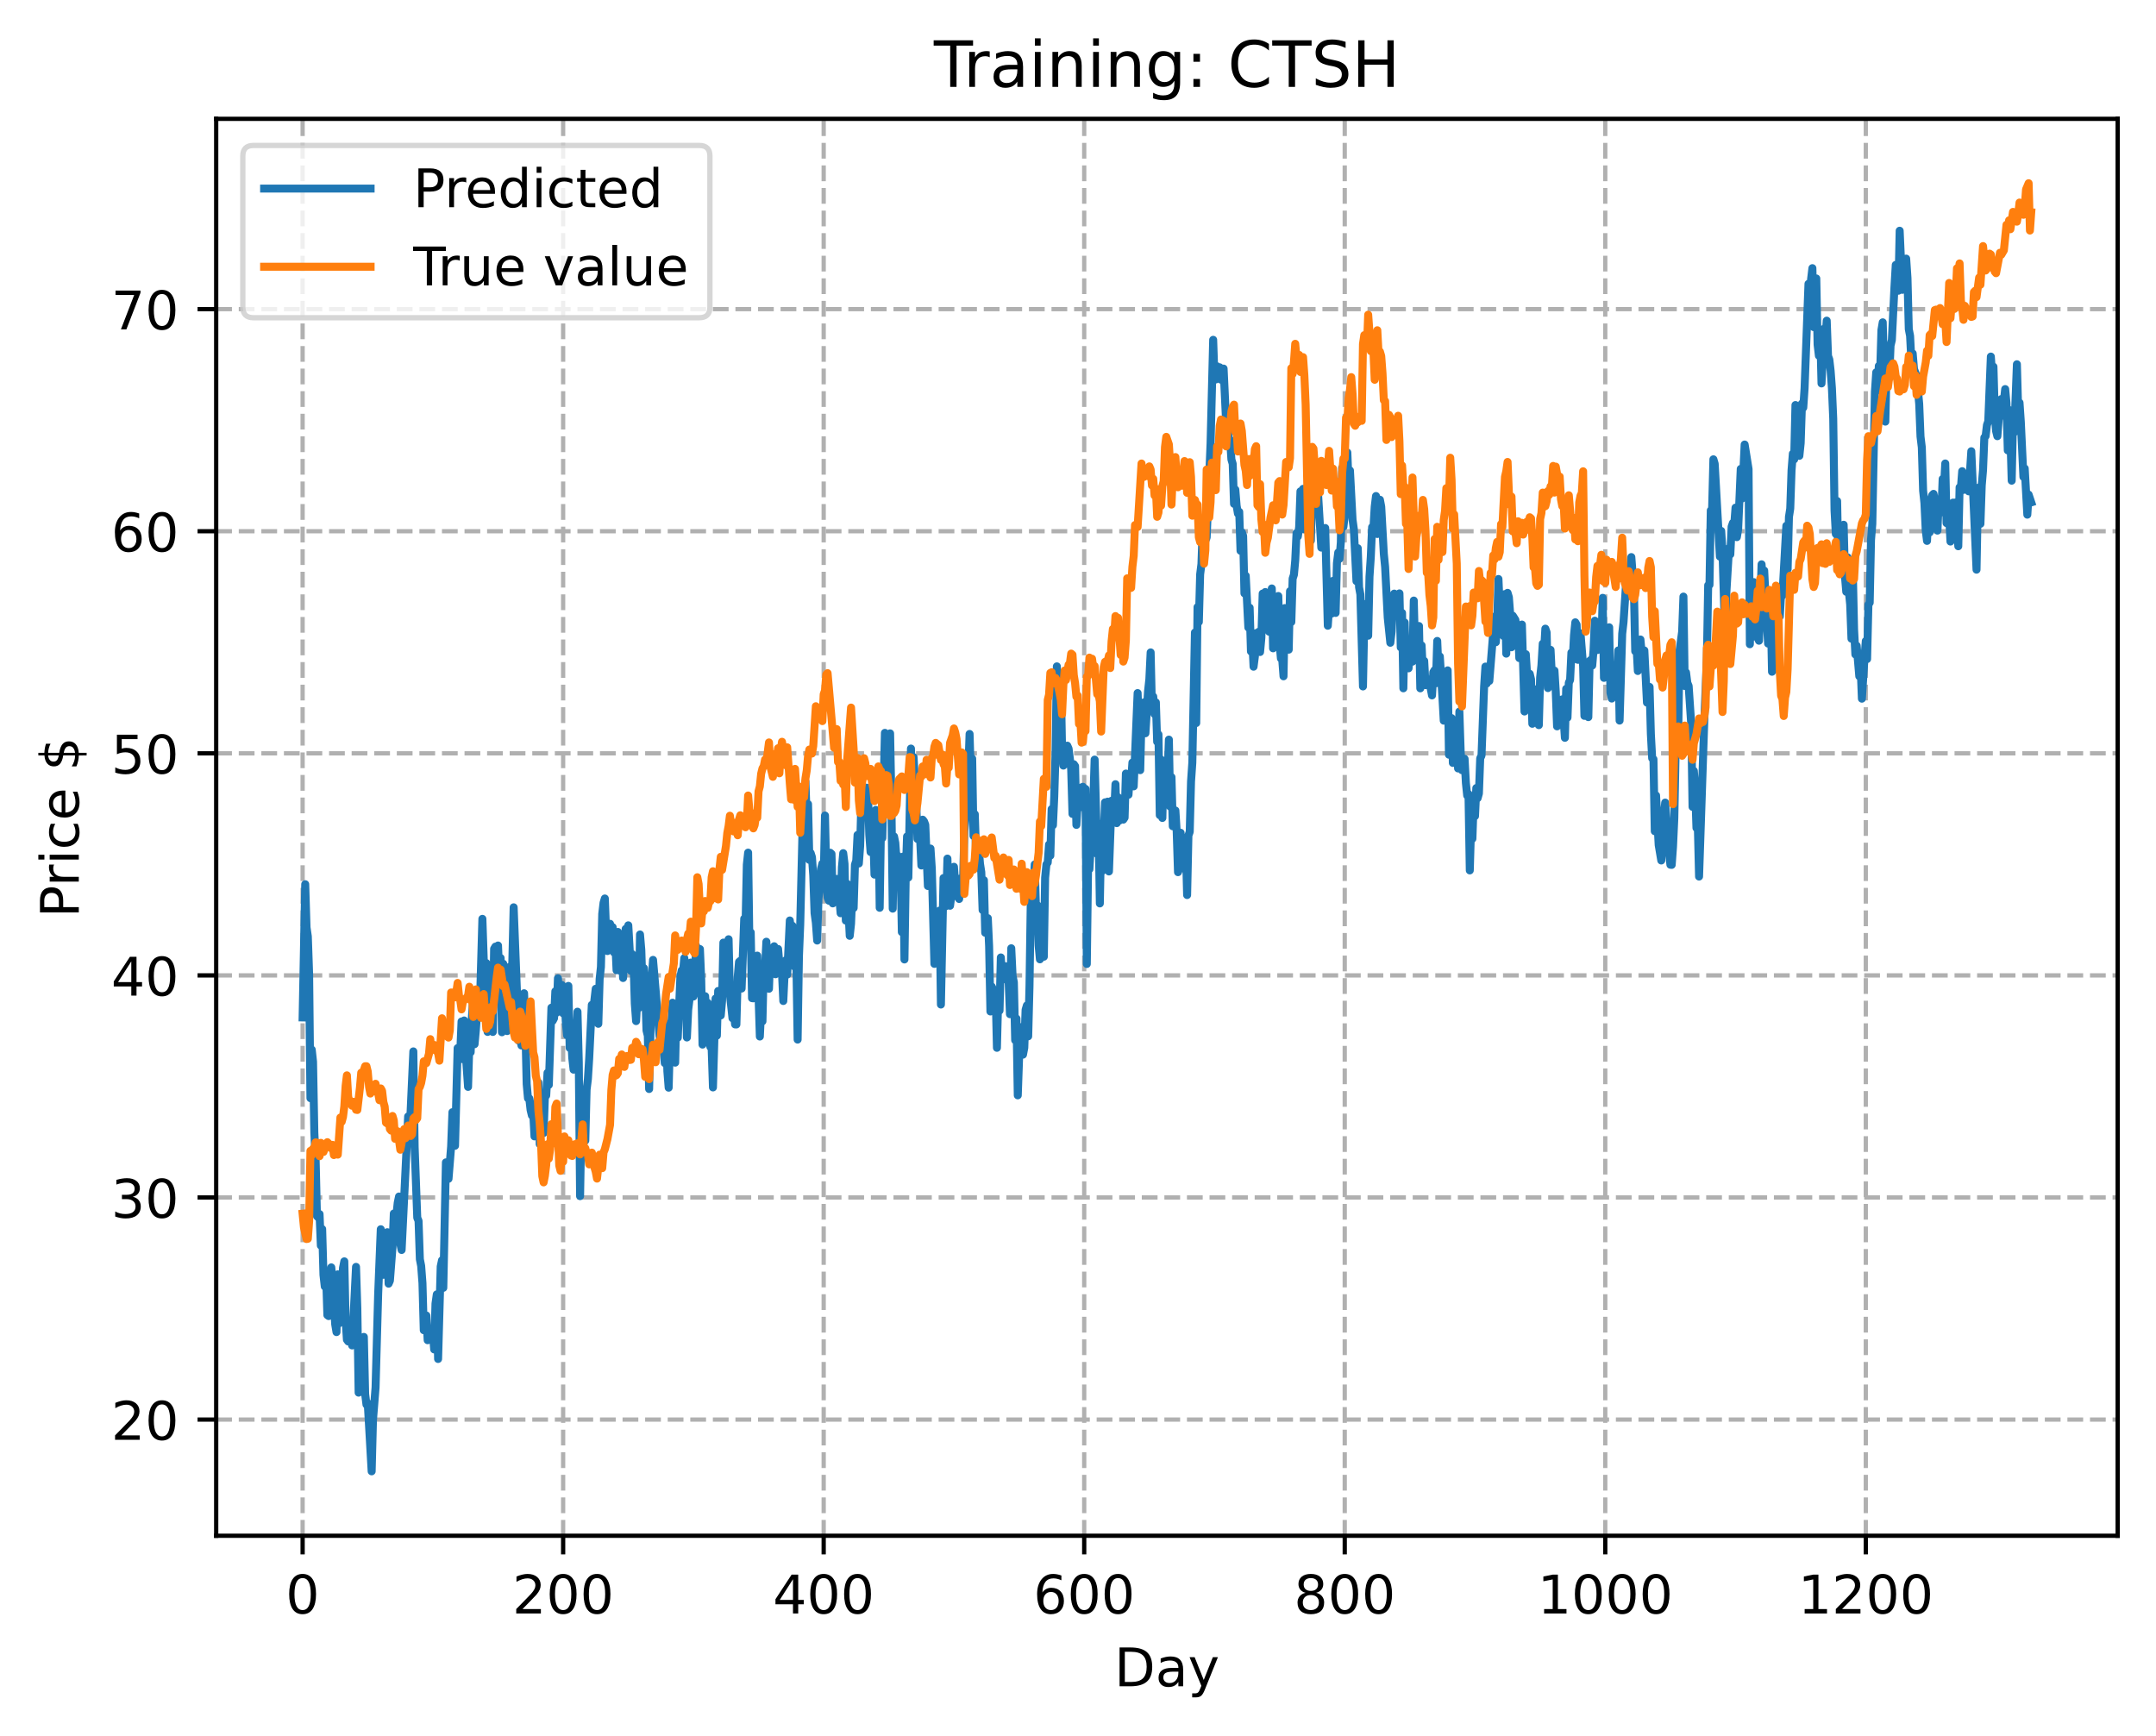 <?xml version="1.0" encoding="utf-8" standalone="no"?>
<!DOCTYPE svg PUBLIC "-//W3C//DTD SVG 1.1//EN"
  "http://www.w3.org/Graphics/SVG/1.1/DTD/svg11.dtd">
<!-- Created with matplotlib (https://matplotlib.org/) -->
<svg height="325.986pt" version="1.1" viewBox="0 0 404.923 325.986" width="404.923pt" xmlns="http://www.w3.org/2000/svg" xmlns:xlink="http://www.w3.org/1999/xlink">
 <defs>
  <style type="text/css">
*{stroke-linecap:butt;stroke-linejoin:round;}
  </style>
 </defs>
 <g id="figure_1">
  <g id="patch_1">
   <path d="M 0 325.986 
L 404.923 325.986 
L 404.923 0 
L 0 0 
z
" style="fill:#ffffff;"/>
  </g>
  <g id="axes_1">
   <g id="patch_2">
    <path d="M 40.603 288.43 
L 397.723 288.43 
L 397.723 22.318 
L 40.603 22.318 
z
" style="fill:#ffffff;"/>
   </g>
   <g id="matplotlib.axis_1">
    <g id="xtick_1">
     <g id="line2d_1">
      <path clip-path="url(#p7e77998a66)" d="M 56.836 288.43 
L 56.836 22.318 
" style="fill:none;stroke:#b0b0b0;stroke-dasharray:2.96,1.28;stroke-dashoffset:0;stroke-width:0.8;"/>
     </g>
     <g id="line2d_2">
      <defs>
       <path d="M 0 0 
L 0 3.5 
" id="ma403b36da1" style="stroke:#000000;stroke-width:0.8;"/>
      </defs>
      <g>
       <use style="stroke:#000000;stroke-width:0.8;" x="56.836" xlink:href="#ma403b36da1" y="288.43"/>
      </g>
     </g>
     <g id="text_1">
      <!-- 0 -->
      <defs>
       <path d="M 31.781 66.406 
Q 24.172 66.406 20.328 58.906 
Q 16.5 51.422 16.5 36.375 
Q 16.5 21.391 20.328 13.891 
Q 24.172 6.391 31.781 6.391 
Q 39.453 6.391 43.281 13.891 
Q 47.125 21.391 47.125 36.375 
Q 47.125 51.422 43.281 58.906 
Q 39.453 66.406 31.781 66.406 
z
M 31.781 74.219 
Q 44.047 74.219 50.516 64.516 
Q 56.984 54.828 56.984 36.375 
Q 56.984 17.969 50.516 8.266 
Q 44.047 -1.422 31.781 -1.422 
Q 19.531 -1.422 13.062 8.266 
Q 6.594 17.969 6.594 36.375 
Q 6.594 54.828 13.062 64.516 
Q 19.531 74.219 31.781 74.219 
z
" id="DejaVuSans-48"/>
      </defs>
      <g transform="translate(53.655 303.029)scale(0.1 -0.1)">
       <use xlink:href="#DejaVuSans-48"/>
      </g>
     </g>
    </g>
    <g id="xtick_2">
     <g id="line2d_3">
      <path clip-path="url(#p7e77998a66)" d="M 105.766 288.43 
L 105.766 22.318 
" style="fill:none;stroke:#b0b0b0;stroke-dasharray:2.96,1.28;stroke-dashoffset:0;stroke-width:0.8;"/>
     </g>
     <g id="line2d_4">
      <g>
       <use style="stroke:#000000;stroke-width:0.8;" x="105.766" xlink:href="#ma403b36da1" y="288.43"/>
      </g>
     </g>
     <g id="text_2">
      <!-- 200 -->
      <defs>
       <path d="M 19.188 8.297 
L 53.609 8.297 
L 53.609 0 
L 7.328 0 
L 7.328 8.297 
Q 12.938 14.109 22.625 23.891 
Q 32.328 33.688 34.812 36.531 
Q 39.547 41.844 41.422 45.531 
Q 43.312 49.219 43.312 52.781 
Q 43.312 58.594 39.234 62.25 
Q 35.156 65.922 28.609 65.922 
Q 23.969 65.922 18.812 64.312 
Q 13.672 62.703 7.812 59.422 
L 7.812 69.391 
Q 13.766 71.781 18.938 73 
Q 24.125 74.219 28.422 74.219 
Q 39.75 74.219 46.484 68.547 
Q 53.219 62.891 53.219 53.422 
Q 53.219 48.922 51.531 44.891 
Q 49.859 40.875 45.406 35.406 
Q 44.188 33.984 37.641 27.219 
Q 31.109 20.453 19.188 8.297 
z
" id="DejaVuSans-50"/>
      </defs>
      <g transform="translate(96.223 303.029)scale(0.1 -0.1)">
       <use xlink:href="#DejaVuSans-50"/>
       <use x="63.623" xlink:href="#DejaVuSans-48"/>
       <use x="127.246" xlink:href="#DejaVuSans-48"/>
      </g>
     </g>
    </g>
    <g id="xtick_3">
     <g id="line2d_5">
      <path clip-path="url(#p7e77998a66)" d="M 154.697 288.43 
L 154.697 22.318 
" style="fill:none;stroke:#b0b0b0;stroke-dasharray:2.96,1.28;stroke-dashoffset:0;stroke-width:0.8;"/>
     </g>
     <g id="line2d_6">
      <g>
       <use style="stroke:#000000;stroke-width:0.8;" x="154.697" xlink:href="#ma403b36da1" y="288.43"/>
      </g>
     </g>
     <g id="text_3">
      <!-- 400 -->
      <defs>
       <path d="M 37.797 64.312 
L 12.891 25.391 
L 37.797 25.391 
z
M 35.203 72.906 
L 47.609 72.906 
L 47.609 25.391 
L 58.016 25.391 
L 58.016 17.188 
L 47.609 17.188 
L 47.609 0 
L 37.797 0 
L 37.797 17.188 
L 4.891 17.188 
L 4.891 26.703 
z
" id="DejaVuSans-52"/>
      </defs>
      <g transform="translate(145.153 303.029)scale(0.1 -0.1)">
       <use xlink:href="#DejaVuSans-52"/>
       <use x="63.623" xlink:href="#DejaVuSans-48"/>
       <use x="127.246" xlink:href="#DejaVuSans-48"/>
      </g>
     </g>
    </g>
    <g id="xtick_4">
     <g id="line2d_7">
      <path clip-path="url(#p7e77998a66)" d="M 203.628 288.43 
L 203.628 22.318 
" style="fill:none;stroke:#b0b0b0;stroke-dasharray:2.96,1.28;stroke-dashoffset:0;stroke-width:0.8;"/>
     </g>
     <g id="line2d_8">
      <g>
       <use style="stroke:#000000;stroke-width:0.8;" x="203.628" xlink:href="#ma403b36da1" y="288.43"/>
      </g>
     </g>
     <g id="text_4">
      <!-- 600 -->
      <defs>
       <path d="M 33.016 40.375 
Q 26.375 40.375 22.484 35.828 
Q 18.609 31.297 18.609 23.391 
Q 18.609 15.531 22.484 10.953 
Q 26.375 6.391 33.016 6.391 
Q 39.656 6.391 43.531 10.953 
Q 47.406 15.531 47.406 23.391 
Q 47.406 31.297 43.531 35.828 
Q 39.656 40.375 33.016 40.375 
z
M 52.594 71.297 
L 52.594 62.312 
Q 48.875 64.062 45.094 64.984 
Q 41.312 65.922 37.594 65.922 
Q 27.828 65.922 22.672 59.328 
Q 17.531 52.734 16.797 39.406 
Q 19.672 43.656 24.016 45.922 
Q 28.375 48.188 33.594 48.188 
Q 44.578 48.188 50.953 41.516 
Q 57.328 34.859 57.328 23.391 
Q 57.328 12.156 50.688 5.359 
Q 44.047 -1.422 33.016 -1.422 
Q 20.359 -1.422 13.672 8.266 
Q 6.984 17.969 6.984 36.375 
Q 6.984 53.656 15.188 63.938 
Q 23.391 74.219 37.203 74.219 
Q 40.922 74.219 44.703 73.484 
Q 48.484 72.75 52.594 71.297 
z
" id="DejaVuSans-54"/>
      </defs>
      <g transform="translate(194.084 303.029)scale(0.1 -0.1)">
       <use xlink:href="#DejaVuSans-54"/>
       <use x="63.623" xlink:href="#DejaVuSans-48"/>
       <use x="127.246" xlink:href="#DejaVuSans-48"/>
      </g>
     </g>
    </g>
    <g id="xtick_5">
     <g id="line2d_9">
      <path clip-path="url(#p7e77998a66)" d="M 252.558 288.43 
L 252.558 22.318 
" style="fill:none;stroke:#b0b0b0;stroke-dasharray:2.96,1.28;stroke-dashoffset:0;stroke-width:0.8;"/>
     </g>
     <g id="line2d_10">
      <g>
       <use style="stroke:#000000;stroke-width:0.8;" x="252.558" xlink:href="#ma403b36da1" y="288.43"/>
      </g>
     </g>
     <g id="text_5">
      <!-- 800 -->
      <defs>
       <path d="M 31.781 34.625 
Q 24.75 34.625 20.719 30.859 
Q 16.703 27.094 16.703 20.516 
Q 16.703 13.922 20.719 10.156 
Q 24.75 6.391 31.781 6.391 
Q 38.812 6.391 42.859 10.172 
Q 46.922 13.969 46.922 20.516 
Q 46.922 27.094 42.891 30.859 
Q 38.875 34.625 31.781 34.625 
z
M 21.922 38.812 
Q 15.578 40.375 12.031 44.719 
Q 8.5 49.078 8.5 55.328 
Q 8.5 64.062 14.719 69.141 
Q 20.953 74.219 31.781 74.219 
Q 42.672 74.219 48.875 69.141 
Q 55.078 64.062 55.078 55.328 
Q 55.078 49.078 51.531 44.719 
Q 48 40.375 41.703 38.812 
Q 48.828 37.156 52.797 32.312 
Q 56.781 27.484 56.781 20.516 
Q 56.781 9.906 50.312 4.234 
Q 43.844 -1.422 31.781 -1.422 
Q 19.734 -1.422 13.25 4.234 
Q 6.781 9.906 6.781 20.516 
Q 6.781 27.484 10.781 32.312 
Q 14.797 37.156 21.922 38.812 
z
M 18.312 54.391 
Q 18.312 48.734 21.844 45.562 
Q 25.391 42.391 31.781 42.391 
Q 38.141 42.391 41.719 45.562 
Q 45.312 48.734 45.312 54.391 
Q 45.312 60.062 41.719 63.234 
Q 38.141 66.406 31.781 66.406 
Q 25.391 66.406 21.844 63.234 
Q 18.312 60.062 18.312 54.391 
z
" id="DejaVuSans-56"/>
      </defs>
      <g transform="translate(243.015 303.029)scale(0.1 -0.1)">
       <use xlink:href="#DejaVuSans-56"/>
       <use x="63.623" xlink:href="#DejaVuSans-48"/>
       <use x="127.246" xlink:href="#DejaVuSans-48"/>
      </g>
     </g>
    </g>
    <g id="xtick_6">
     <g id="line2d_11">
      <path clip-path="url(#p7e77998a66)" d="M 301.489 288.43 
L 301.489 22.318 
" style="fill:none;stroke:#b0b0b0;stroke-dasharray:2.96,1.28;stroke-dashoffset:0;stroke-width:0.8;"/>
     </g>
     <g id="line2d_12">
      <g>
       <use style="stroke:#000000;stroke-width:0.8;" x="301.489" xlink:href="#ma403b36da1" y="288.43"/>
      </g>
     </g>
     <g id="text_6">
      <!-- 1000 -->
      <defs>
       <path d="M 12.406 8.297 
L 28.516 8.297 
L 28.516 63.922 
L 10.984 60.406 
L 10.984 69.391 
L 28.422 72.906 
L 38.281 72.906 
L 38.281 8.297 
L 54.391 8.297 
L 54.391 0 
L 12.406 0 
z
" id="DejaVuSans-49"/>
      </defs>
      <g transform="translate(288.764 303.029)scale(0.1 -0.1)">
       <use xlink:href="#DejaVuSans-49"/>
       <use x="63.623" xlink:href="#DejaVuSans-48"/>
       <use x="127.246" xlink:href="#DejaVuSans-48"/>
       <use x="190.869" xlink:href="#DejaVuSans-48"/>
      </g>
     </g>
    </g>
    <g id="xtick_7">
     <g id="line2d_13">
      <path clip-path="url(#p7e77998a66)" d="M 350.419 288.43 
L 350.419 22.318 
" style="fill:none;stroke:#b0b0b0;stroke-dasharray:2.96,1.28;stroke-dashoffset:0;stroke-width:0.8;"/>
     </g>
     <g id="line2d_14">
      <g>
       <use style="stroke:#000000;stroke-width:0.8;" x="350.419" xlink:href="#ma403b36da1" y="288.43"/>
      </g>
     </g>
     <g id="text_7">
      <!-- 1200 -->
      <g transform="translate(337.694 303.029)scale(0.1 -0.1)">
       <use xlink:href="#DejaVuSans-49"/>
       <use x="63.623" xlink:href="#DejaVuSans-50"/>
       <use x="127.246" xlink:href="#DejaVuSans-48"/>
       <use x="190.869" xlink:href="#DejaVuSans-48"/>
      </g>
     </g>
    </g>
    <g id="text_8">
     <!-- Day -->
     <defs>
      <path d="M 19.672 64.797 
L 19.672 8.109 
L 31.594 8.109 
Q 46.688 8.109 53.688 14.938 
Q 60.688 21.781 60.688 36.531 
Q 60.688 51.172 53.688 57.984 
Q 46.688 64.797 31.594 64.797 
z
M 9.812 72.906 
L 30.078 72.906 
Q 51.266 72.906 61.172 64.094 
Q 71.094 55.281 71.094 36.531 
Q 71.094 17.672 61.125 8.828 
Q 51.172 0 30.078 0 
L 9.812 0 
z
" id="DejaVuSans-68"/>
      <path d="M 34.281 27.484 
Q 23.391 27.484 19.188 25 
Q 14.984 22.516 14.984 16.5 
Q 14.984 11.719 18.141 8.906 
Q 21.297 6.109 26.703 6.109 
Q 34.188 6.109 38.703 11.406 
Q 43.219 16.703 43.219 25.484 
L 43.219 27.484 
z
M 52.203 31.203 
L 52.203 0 
L 43.219 0 
L 43.219 8.297 
Q 40.141 3.328 35.547 0.953 
Q 30.953 -1.422 24.312 -1.422 
Q 15.922 -1.422 10.953 3.297 
Q 6 8.016 6 15.922 
Q 6 25.141 12.172 29.828 
Q 18.359 34.516 30.609 34.516 
L 43.219 34.516 
L 43.219 35.406 
Q 43.219 41.609 39.141 45 
Q 35.062 48.391 27.688 48.391 
Q 23 48.391 18.547 47.266 
Q 14.109 46.141 10.016 43.891 
L 10.016 52.203 
Q 14.938 54.109 19.578 55.047 
Q 24.219 56 28.609 56 
Q 40.484 56 46.344 49.844 
Q 52.203 43.703 52.203 31.203 
z
" id="DejaVuSans-97"/>
      <path d="M 32.172 -5.078 
Q 28.375 -14.844 24.75 -17.812 
Q 21.141 -20.797 15.094 -20.797 
L 7.906 -20.797 
L 7.906 -13.281 
L 13.188 -13.281 
Q 16.891 -13.281 18.938 -11.516 
Q 21 -9.766 23.484 -3.219 
L 25.094 0.875 
L 2.984 54.688 
L 12.5 54.688 
L 29.594 11.922 
L 46.688 54.688 
L 56.203 54.688 
z
" id="DejaVuSans-121"/>
     </defs>
     <g transform="translate(209.29 316.707)scale(0.1 -0.1)">
      <use xlink:href="#DejaVuSans-68"/>
      <use x="77.002" xlink:href="#DejaVuSans-97"/>
      <use x="138.281" xlink:href="#DejaVuSans-121"/>
     </g>
    </g>
   </g>
   <g id="matplotlib.axis_2">
    <g id="ytick_1">
     <g id="line2d_15">
      <path clip-path="url(#p7e77998a66)" d="M 40.603 266.613 
L 397.723 266.613 
" style="fill:none;stroke:#b0b0b0;stroke-dasharray:2.96,1.28;stroke-dashoffset:0;stroke-width:0.8;"/>
     </g>
     <g id="line2d_16">
      <defs>
       <path d="M 0 0 
L -3.5 0 
" id="m22789cef8a" style="stroke:#000000;stroke-width:0.8;"/>
      </defs>
      <g>
       <use style="stroke:#000000;stroke-width:0.8;" x="40.603" xlink:href="#m22789cef8a" y="266.613"/>
      </g>
     </g>
     <g id="text_9">
      <!-- 20 -->
      <g transform="translate(20.878 270.412)scale(0.1 -0.1)">
       <use xlink:href="#DejaVuSans-50"/>
       <use x="63.623" xlink:href="#DejaVuSans-48"/>
      </g>
     </g>
    </g>
    <g id="ytick_2">
     <g id="line2d_17">
      <path clip-path="url(#p7e77998a66)" d="M 40.603 224.903 
L 397.723 224.903 
" style="fill:none;stroke:#b0b0b0;stroke-dasharray:2.96,1.28;stroke-dashoffset:0;stroke-width:0.8;"/>
     </g>
     <g id="line2d_18">
      <g>
       <use style="stroke:#000000;stroke-width:0.8;" x="40.603" xlink:href="#m22789cef8a" y="224.903"/>
      </g>
     </g>
     <g id="text_10">
      <!-- 30 -->
      <defs>
       <path d="M 40.578 39.312 
Q 47.656 37.797 51.625 33 
Q 55.609 28.219 55.609 21.188 
Q 55.609 10.406 48.188 4.484 
Q 40.766 -1.422 27.094 -1.422 
Q 22.516 -1.422 17.656 -0.516 
Q 12.797 0.391 7.625 2.203 
L 7.625 11.719 
Q 11.719 9.328 16.594 8.109 
Q 21.484 6.891 26.812 6.891 
Q 36.078 6.891 40.938 10.547 
Q 45.797 14.203 45.797 21.188 
Q 45.797 27.641 41.281 31.266 
Q 36.766 34.906 28.719 34.906 
L 20.219 34.906 
L 20.219 43.016 
L 29.109 43.016 
Q 36.375 43.016 40.234 45.922 
Q 44.094 48.828 44.094 54.297 
Q 44.094 59.906 40.109 62.906 
Q 36.141 65.922 28.719 65.922 
Q 24.656 65.922 20.016 65.031 
Q 15.375 64.156 9.812 62.312 
L 9.812 71.094 
Q 15.438 72.656 20.344 73.438 
Q 25.25 74.219 29.594 74.219 
Q 40.828 74.219 47.359 69.109 
Q 53.906 64.016 53.906 55.328 
Q 53.906 49.266 50.438 45.094 
Q 46.969 40.922 40.578 39.312 
z
" id="DejaVuSans-51"/>
      </defs>
      <g transform="translate(20.878 228.702)scale(0.1 -0.1)">
       <use xlink:href="#DejaVuSans-51"/>
       <use x="63.623" xlink:href="#DejaVuSans-48"/>
      </g>
     </g>
    </g>
    <g id="ytick_3">
     <g id="line2d_19">
      <path clip-path="url(#p7e77998a66)" d="M 40.603 183.193 
L 397.723 183.193 
" style="fill:none;stroke:#b0b0b0;stroke-dasharray:2.96,1.28;stroke-dashoffset:0;stroke-width:0.8;"/>
     </g>
     <g id="line2d_20">
      <g>
       <use style="stroke:#000000;stroke-width:0.8;" x="40.603" xlink:href="#m22789cef8a" y="183.193"/>
      </g>
     </g>
     <g id="text_11">
      <!-- 40 -->
      <g transform="translate(20.878 186.992)scale(0.1 -0.1)">
       <use xlink:href="#DejaVuSans-52"/>
       <use x="63.623" xlink:href="#DejaVuSans-48"/>
      </g>
     </g>
    </g>
    <g id="ytick_4">
     <g id="line2d_21">
      <path clip-path="url(#p7e77998a66)" d="M 40.603 141.483 
L 397.723 141.483 
" style="fill:none;stroke:#b0b0b0;stroke-dasharray:2.96,1.28;stroke-dashoffset:0;stroke-width:0.8;"/>
     </g>
     <g id="line2d_22">
      <g>
       <use style="stroke:#000000;stroke-width:0.8;" x="40.603" xlink:href="#m22789cef8a" y="141.483"/>
      </g>
     </g>
     <g id="text_12">
      <!-- 50 -->
      <defs>
       <path d="M 10.797 72.906 
L 49.516 72.906 
L 49.516 64.594 
L 19.828 64.594 
L 19.828 46.734 
Q 21.969 47.469 24.109 47.828 
Q 26.266 48.188 28.422 48.188 
Q 40.625 48.188 47.75 41.5 
Q 54.891 34.812 54.891 23.391 
Q 54.891 11.625 47.562 5.094 
Q 40.234 -1.422 26.906 -1.422 
Q 22.312 -1.422 17.547 -0.641 
Q 12.797 0.141 7.719 1.703 
L 7.719 11.625 
Q 12.109 9.234 16.797 8.062 
Q 21.484 6.891 26.703 6.891 
Q 35.156 6.891 40.078 11.328 
Q 45.016 15.766 45.016 23.391 
Q 45.016 31 40.078 35.438 
Q 35.156 39.891 26.703 39.891 
Q 22.75 39.891 18.812 39.016 
Q 14.891 38.141 10.797 36.281 
z
" id="DejaVuSans-53"/>
      </defs>
      <g transform="translate(20.878 145.282)scale(0.1 -0.1)">
       <use xlink:href="#DejaVuSans-53"/>
       <use x="63.623" xlink:href="#DejaVuSans-48"/>
      </g>
     </g>
    </g>
    <g id="ytick_5">
     <g id="line2d_23">
      <path clip-path="url(#p7e77998a66)" d="M 40.603 99.773 
L 397.723 99.773 
" style="fill:none;stroke:#b0b0b0;stroke-dasharray:2.96,1.28;stroke-dashoffset:0;stroke-width:0.8;"/>
     </g>
     <g id="line2d_24">
      <g>
       <use style="stroke:#000000;stroke-width:0.8;" x="40.603" xlink:href="#m22789cef8a" y="99.773"/>
      </g>
     </g>
     <g id="text_13">
      <!-- 60 -->
      <g transform="translate(20.878 103.573)scale(0.1 -0.1)">
       <use xlink:href="#DejaVuSans-54"/>
       <use x="63.623" xlink:href="#DejaVuSans-48"/>
      </g>
     </g>
    </g>
    <g id="ytick_6">
     <g id="line2d_25">
      <path clip-path="url(#p7e77998a66)" d="M 40.603 58.064 
L 397.723 58.064 
" style="fill:none;stroke:#b0b0b0;stroke-dasharray:2.96,1.28;stroke-dashoffset:0;stroke-width:0.8;"/>
     </g>
     <g id="line2d_26">
      <g>
       <use style="stroke:#000000;stroke-width:0.8;" x="40.603" xlink:href="#m22789cef8a" y="58.064"/>
      </g>
     </g>
     <g id="text_14">
      <!-- 70 -->
      <defs>
       <path d="M 8.203 72.906 
L 55.078 72.906 
L 55.078 68.703 
L 28.609 0 
L 18.312 0 
L 43.219 64.594 
L 8.203 64.594 
z
" id="DejaVuSans-55"/>
      </defs>
      <g transform="translate(20.878 61.863)scale(0.1 -0.1)">
       <use xlink:href="#DejaVuSans-55"/>
       <use x="63.623" xlink:href="#DejaVuSans-48"/>
      </g>
     </g>
    </g>
    <g id="text_15">
     <!-- Price $ -->
     <defs>
      <path d="M 19.672 64.797 
L 19.672 37.406 
L 32.078 37.406 
Q 38.969 37.406 42.719 40.969 
Q 46.484 44.531 46.484 51.125 
Q 46.484 57.672 42.719 61.234 
Q 38.969 64.797 32.078 64.797 
z
M 9.812 72.906 
L 32.078 72.906 
Q 44.344 72.906 50.609 67.359 
Q 56.891 61.812 56.891 51.125 
Q 56.891 40.328 50.609 34.812 
Q 44.344 29.297 32.078 29.297 
L 19.672 29.297 
L 19.672 0 
L 9.812 0 
z
" id="DejaVuSans-80"/>
      <path d="M 41.109 46.297 
Q 39.594 47.172 37.812 47.578 
Q 36.031 48 33.891 48 
Q 26.266 48 22.188 43.047 
Q 18.109 38.094 18.109 28.812 
L 18.109 0 
L 9.078 0 
L 9.078 54.688 
L 18.109 54.688 
L 18.109 46.188 
Q 20.953 51.172 25.484 53.578 
Q 30.031 56 36.531 56 
Q 37.453 56 38.578 55.875 
Q 39.703 55.766 41.062 55.516 
z
" id="DejaVuSans-114"/>
      <path d="M 9.422 54.688 
L 18.406 54.688 
L 18.406 0 
L 9.422 0 
z
M 9.422 75.984 
L 18.406 75.984 
L 18.406 64.594 
L 9.422 64.594 
z
" id="DejaVuSans-105"/>
      <path d="M 48.781 52.594 
L 48.781 44.188 
Q 44.969 46.297 41.141 47.344 
Q 37.312 48.391 33.406 48.391 
Q 24.656 48.391 19.812 42.844 
Q 14.984 37.312 14.984 27.297 
Q 14.984 17.281 19.812 11.734 
Q 24.656 6.203 33.406 6.203 
Q 37.312 6.203 41.141 7.25 
Q 44.969 8.297 48.781 10.406 
L 48.781 2.094 
Q 45.016 0.344 40.984 -0.531 
Q 36.969 -1.422 32.422 -1.422 
Q 20.062 -1.422 12.781 6.344 
Q 5.516 14.109 5.516 27.297 
Q 5.516 40.672 12.859 48.328 
Q 20.219 56 33.016 56 
Q 37.156 56 41.109 55.141 
Q 45.062 54.297 48.781 52.594 
z
" id="DejaVuSans-99"/>
      <path d="M 56.203 29.594 
L 56.203 25.203 
L 14.891 25.203 
Q 15.484 15.922 20.484 11.062 
Q 25.484 6.203 34.422 6.203 
Q 39.594 6.203 44.453 7.469 
Q 49.312 8.734 54.109 11.281 
L 54.109 2.781 
Q 49.266 0.734 44.188 -0.344 
Q 39.109 -1.422 33.891 -1.422 
Q 20.797 -1.422 13.156 6.188 
Q 5.516 13.812 5.516 26.812 
Q 5.516 40.234 12.766 48.109 
Q 20.016 56 32.328 56 
Q 43.359 56 49.781 48.891 
Q 56.203 41.797 56.203 29.594 
z
M 47.219 32.234 
Q 47.125 39.594 43.094 43.984 
Q 39.062 48.391 32.422 48.391 
Q 24.906 48.391 20.391 44.141 
Q 15.875 39.891 15.188 32.172 
z
" id="DejaVuSans-101"/>
      <path id="DejaVuSans-32"/>
      <path d="M 33.797 -14.703 
L 28.906 -14.703 
L 28.859 0 
Q 23.734 0.094 18.609 1.188 
Q 13.484 2.297 8.297 4.5 
L 8.297 13.281 
Q 13.281 10.156 18.375 8.562 
Q 23.484 6.984 28.906 6.938 
L 28.906 29.203 
Q 18.109 30.953 13.203 35.156 
Q 8.297 39.359 8.297 46.688 
Q 8.297 54.641 13.625 59.219 
Q 18.953 63.812 28.906 64.5 
L 28.906 75.984 
L 33.797 75.984 
L 33.797 64.656 
Q 38.328 64.453 42.578 63.688 
Q 46.828 62.938 50.875 61.625 
L 50.875 53.078 
Q 46.828 55.125 42.547 56.25 
Q 38.281 57.375 33.797 57.562 
L 33.797 36.719 
Q 44.875 35.016 50.094 30.609 
Q 55.328 26.219 55.328 18.609 
Q 55.328 10.359 49.781 5.594 
Q 44.234 0.828 33.797 0.094 
z
M 28.906 37.594 
L 28.906 57.625 
Q 23.25 56.984 20.266 54.391 
Q 17.281 51.812 17.281 47.516 
Q 17.281 43.312 20.031 40.969 
Q 22.797 38.625 28.906 37.594 
z
M 33.797 28.219 
L 33.797 7.078 
Q 39.984 7.906 43.141 10.594 
Q 46.297 13.281 46.297 17.672 
Q 46.297 21.969 43.281 24.5 
Q 40.281 27.047 33.797 28.219 
z
" id="DejaVuSans-36"/>
     </defs>
     <g transform="translate(14.798 172.342)rotate(-90)scale(0.1 -0.1)">
      <use xlink:href="#DejaVuSans-80"/>
      <use x="58.553" xlink:href="#DejaVuSans-114"/>
      <use x="99.666" xlink:href="#DejaVuSans-105"/>
      <use x="127.449" xlink:href="#DejaVuSans-99"/>
      <use x="182.43" xlink:href="#DejaVuSans-101"/>
      <use x="243.953" xlink:href="#DejaVuSans-32"/>
      <use x="275.74" xlink:href="#DejaVuSans-36"/>
     </g>
    </g>
   </g>
   <g id="line2d_27">
    <path clip-path="url(#p7e77998a66)" d="M 56.836 191.086 
L 57.325 166.069 
L 57.57 174.176 
L 57.814 175.868 
L 58.059 183.059 
L 58.304 206.254 
L 58.548 197.133 
L 58.793 199.393 
L 59.038 212.763 
L 59.282 217.81 
L 59.527 228.405 
L 59.772 228.653 
L 60.016 228.021 
L 60.261 233.935 
L 60.506 230.831 
L 60.75 239.437 
L 60.995 241.619 
L 61.24 239.36 
L 61.484 246.996 
L 61.729 247.175 
L 62.218 238.03 
L 62.463 240.611 
L 62.952 248.713 
L 63.197 250.183 
L 63.441 239.342 
L 63.686 248.54 
L 63.931 240.72 
L 64.175 243.065 
L 64.42 238.122 
L 64.665 236.899 
L 64.909 247.852 
L 65.154 251.61 
L 65.399 251.941 
L 65.643 248.814 
L 66.133 252.687 
L 66.867 237.937 
L 67.111 245.692 
L 67.356 261.556 
L 67.845 252.125 
L 68.335 251.09 
L 68.579 261.813 
L 68.824 263.793 
L 69.069 263.555 
L 69.802 276.334 
L 70.047 266.74 
L 70.536 260.587 
L 71.026 242.976 
L 71.515 230.867 
L 71.76 234.212 
L 72.004 239.426 
L 72.249 232.6 
L 72.494 233.518 
L 72.738 231.424 
L 72.983 241.088 
L 73.228 240.533 
L 73.717 234.192 
L 73.962 227.913 
L 74.206 228.915 
L 74.451 228.218 
L 74.696 225.889 
L 74.94 224.721 
L 75.185 233.607 
L 75.429 234.759 
L 76.653 209.675 
L 76.897 213.61 
L 77.631 197.466 
L 77.876 215.456 
L 78.365 228.718 
L 78.61 229.293 
L 78.855 236.5 
L 79.099 237.753 
L 79.344 240.989 
L 79.589 249.832 
L 79.833 247.166 
L 80.078 247.068 
L 80.323 251.709 
L 80.812 249.871 
L 81.056 250.949 
L 81.301 250.426 
L 81.546 253.44 
L 81.79 244.84 
L 82.035 243.099 
L 82.28 255.233 
L 82.769 237.863 
L 83.014 236.693 
L 83.258 241.872 
L 83.748 218.309 
L 83.992 218.335 
L 84.237 221.396 
L 84.726 215.351 
L 84.971 208.885 
L 85.216 210.442 
L 85.46 215.192 
L 85.95 196.843 
L 86.194 198.046 
L 86.439 197.659 
L 86.684 191.848 
L 86.928 198.93 
L 87.173 191.659 
L 87.417 197.128 
L 87.907 204.129 
L 88.151 196.107 
L 88.396 197.623 
L 88.641 190.875 
L 88.885 187.292 
L 89.13 196.113 
L 89.375 193.43 
L 89.864 186.492 
L 90.109 189.571 
L 90.598 172.571 
L 91.087 187.262 
L 91.332 180.881 
L 91.577 193.806 
L 91.821 193.118 
L 92.066 186.161 
L 92.311 187.541 
L 92.555 193.814 
L 92.8 178.199 
L 93.044 177.789 
L 93.289 177.878 
L 93.534 177.58 
L 93.778 183.818 
L 94.023 179.927 
L 94.268 193.868 
L 94.512 181 
L 94.757 186.929 
L 95.246 193.647 
L 95.736 181.572 
L 95.98 190.411 
L 96.47 170.405 
L 97.448 195.475 
L 97.693 194.879 
L 97.938 196.354 
L 98.182 189.742 
L 98.427 186.545 
L 98.672 193.205 
L 98.916 203.589 
L 99.161 206.279 
L 99.405 206.288 
L 99.65 208.466 
L 99.895 209.493 
L 100.139 208.912 
L 100.384 213.431 
L 100.629 209.681 
L 100.873 208.723 
L 101.118 203.316 
L 101.363 214.878 
L 101.607 207.768 
L 101.852 208.677 
L 102.097 212.79 
L 102.341 205.808 
L 102.586 205.76 
L 102.831 201.483 
L 103.075 203.765 
L 103.565 189.258 
L 103.809 191.721 
L 104.054 191.242 
L 104.299 186.178 
L 104.543 190.191 
L 104.788 183.728 
L 105.032 188.41 
L 105.277 189.942 
L 105.522 184.991 
L 105.766 190.317 
L 106.011 186.823 
L 106.256 191.779 
L 106.5 194.446 
L 106.745 185.168 
L 106.99 196.817 
L 107.234 193.97 
L 107.479 198.7 
L 107.724 200.897 
L 107.968 195.281 
L 108.213 194.954 
L 108.458 190.01 
L 108.702 199.478 
L 108.947 224.652 
L 109.192 210.374 
L 109.436 214.602 
L 109.681 212.3 
L 109.926 214.222 
L 110.17 204.644 
L 110.415 202.652 
L 110.66 198.756 
L 111.149 188.729 
L 111.393 189.904 
L 111.883 185.703 
L 112.372 192.284 
L 112.617 183.877 
L 112.861 181.618 
L 113.106 171.649 
L 113.351 169.559 
L 113.595 168.747 
L 113.84 175.246 
L 114.085 178.619 
L 114.329 173.685 
L 114.574 173.501 
L 114.819 177.876 
L 115.063 174.128 
L 115.308 178.876 
L 115.553 176.77 
L 115.797 182.227 
L 116.042 175.031 
L 116.287 180.665 
L 116.531 182.37 
L 116.776 178.34 
L 117.02 183.683 
L 117.51 174.457 
L 117.754 175.792 
L 117.999 173.79 
L 118.488 182.347 
L 118.733 179.191 
L 118.978 180.386 
L 119.222 188.48 
L 119.467 191.777 
L 119.712 187.058 
L 119.956 189.329 
L 120.201 175.505 
L 120.446 178.435 
L 120.69 186.221 
L 120.935 181.828 
L 121.18 186.097 
L 121.424 193.539 
L 121.669 194.531 
L 121.914 204.527 
L 122.403 183.826 
L 122.648 180.28 
L 123.871 194.569 
L 124.115 195.652 
L 124.36 194.445 
L 124.849 199.661 
L 125.094 192.252 
L 125.339 201.183 
L 125.583 204.279 
L 125.828 195.367 
L 126.073 192.705 
L 126.317 188.323 
L 126.562 191.616 
L 126.807 199.578 
L 127.051 189.238 
L 127.296 194.895 
L 127.785 183.441 
L 128.03 182.26 
L 128.275 182.554 
L 128.519 179.939 
L 128.764 181.762 
L 129.008 194.852 
L 129.253 189.633 
L 129.498 187.67 
L 129.742 180.782 
L 129.987 182.046 
L 130.232 187.159 
L 130.476 186.348 
L 130.721 177.584 
L 130.966 184.512 
L 131.21 179.957 
L 131.455 178.246 
L 131.7 184.089 
L 131.944 196.186 
L 132.189 189.712 
L 132.434 187.095 
L 132.678 191.247 
L 132.923 188.345 
L 133.168 190.766 
L 133.412 196.613 
L 133.657 196.917 
L 133.902 204.233 
L 134.391 187.542 
L 134.636 194.51 
L 134.88 186.111 
L 135.125 190.604 
L 135.369 190.718 
L 135.614 187.953 
L 135.859 177.033 
L 136.103 177.943 
L 136.348 184.018 
L 136.593 178.007 
L 136.837 176.404 
L 137.082 186.718 
L 137.571 191.242 
L 137.816 190.138 
L 138.061 192.398 
L 138.305 192.41 
L 138.55 183.52 
L 138.795 180.658 
L 139.039 180.447 
L 139.284 185.663 
L 139.773 172.544 
L 140.018 173.978 
L 140.263 162.411 
L 140.507 160.137 
L 140.752 177.704 
L 140.996 175.113 
L 141.241 187.469 
L 141.486 187.5 
L 141.73 185.835 
L 141.975 187.29 
L 142.22 179.478 
L 142.709 194.673 
L 142.954 189.476 
L 143.198 191.819 
L 143.443 181.561 
L 143.688 181.682 
L 143.932 176.869 
L 144.422 185.704 
L 144.666 178.748 
L 144.911 180.439 
L 145.156 180.347 
L 145.4 177.72 
L 145.645 182.977 
L 145.89 179.284 
L 146.134 178.23 
L 146.379 181.111 
L 146.868 182.737 
L 147.113 188.001 
L 147.357 182.893 
L 147.602 180.336 
L 147.847 183.041 
L 148.336 172.879 
L 148.581 174.901 
L 148.825 173.866 
L 149.07 181.185 
L 149.315 181.635 
L 149.559 180.007 
L 149.804 195.248 
L 150.049 179.637 
L 150.293 173.63 
L 150.783 153.433 
L 151.027 154.976 
L 151.272 146.773 
L 151.517 154.079 
L 151.761 151.014 
L 152.006 161.494 
L 152.251 160.208 
L 152.495 160.992 
L 152.74 164.435 
L 152.984 171.491 
L 153.229 173.308 
L 153.474 176.647 
L 153.718 168.756 
L 153.963 166.812 
L 154.208 163.165 
L 154.452 162.201 
L 154.697 165.586 
L 154.942 153.166 
L 155.186 163.932 
L 155.431 168.578 
L 155.676 169.163 
L 155.92 160.154 
L 156.165 160.369 
L 156.41 169.668 
L 157.144 165.076 
L 157.388 168.053 
L 157.633 168.631 
L 157.878 171.515 
L 158.122 162.869 
L 158.367 160.234 
L 158.612 162.265 
L 158.856 172.904 
L 159.101 165.974 
L 159.59 175.762 
L 159.835 173.507 
L 160.079 167.681 
L 160.324 170.537 
L 160.569 162.407 
L 160.813 161.654 
L 161.058 156.811 
L 161.303 162.177 
L 161.547 158.89 
L 161.792 149.885 
L 162.037 150.91 
L 162.281 152.977 
L 162.526 152.622 
L 162.771 147.937 
L 163.015 148.98 
L 163.26 156.761 
L 163.505 160.021 
L 163.749 153.836 
L 163.994 156.312 
L 164.239 164.264 
L 164.483 152.113 
L 164.728 158.833 
L 164.972 152.894 
L 165.217 170.496 
L 165.462 154.477 
L 165.706 157.393 
L 166.196 137.641 
L 166.44 140.139 
L 166.685 150.469 
L 166.93 145.481 
L 167.174 137.738 
L 167.419 150.857 
L 167.664 170.654 
L 167.908 157.097 
L 168.153 158.309 
L 168.398 161.744 
L 168.642 160.738 
L 168.887 164.936 
L 169.132 162.26 
L 169.376 175.058 
L 169.621 160.877 
L 169.866 180.2 
L 170.11 164.28 
L 170.355 157.092 
L 170.6 164.815 
L 171.089 140.588 
L 171.333 150.3 
L 171.578 142.192 
L 172.067 150.369 
L 172.312 157.573 
L 172.557 156.81 
L 172.801 157.26 
L 173.046 162.547 
L 173.291 153.95 
L 173.535 154.249 
L 173.78 154.901 
L 174.269 166.403 
L 174.759 159.369 
L 175.003 163.129 
L 175.493 181.027 
L 175.737 173.404 
L 175.982 173.852 
L 176.227 174.735 
L 176.471 171.022 
L 176.716 188.665 
L 177.205 164.908 
L 177.45 166.339 
L 177.694 170.177 
L 177.939 161.255 
L 178.184 169.508 
L 178.428 170.111 
L 178.673 168.26 
L 178.918 168.448 
L 179.162 162.795 
L 179.407 166.171 
L 179.652 165.018 
L 180.141 168.84 
L 180.386 164.986 
L 180.63 167.216 
L 180.875 165.509 
L 181.12 156.097 
L 181.364 153.056 
L 181.609 143.127 
L 181.854 145.032 
L 182.098 137.846 
L 182.343 146.015 
L 182.588 142.474 
L 182.832 156.995 
L 183.077 152.915 
L 183.321 160.398 
L 183.566 160.318 
L 183.811 159.279 
L 184.055 162.222 
L 184.3 163.803 
L 184.545 170.922 
L 184.789 165.31 
L 185.034 175.183 
L 185.279 172.654 
L 185.523 172.445 
L 185.768 177.716 
L 186.013 189.968 
L 186.257 185.285 
L 186.502 185.792 
L 186.747 189.201 
L 186.991 186.426 
L 187.236 196.794 
L 187.481 187.158 
L 187.725 189.812 
L 187.97 179.821 
L 188.215 184.049 
L 188.459 181.344 
L 188.704 183.106 
L 188.948 181.848 
L 189.193 181.484 
L 189.438 184.458 
L 189.682 190.475 
L 189.927 178.096 
L 190.172 183.258 
L 190.416 184.483 
L 190.661 195.366 
L 190.906 191.301 
L 191.15 205.718 
L 191.395 198.699 
L 191.64 198.137 
L 191.884 192.901 
L 192.129 198.076 
L 192.374 196.786 
L 192.618 189.66 
L 192.863 188.827 
L 193.108 194.636 
L 193.352 185.17 
L 193.597 168.863 
L 193.842 171.501 
L 194.331 162.351 
L 194.575 170.967 
L 194.82 170.001 
L 195.065 177.587 
L 195.309 180.175 
L 195.554 176.506 
L 195.799 175.328 
L 196.043 179.684 
L 196.288 164.835 
L 196.533 162.337 
L 196.777 161.99 
L 197.022 158.607 
L 197.267 160.698 
L 197.511 151.957 
L 197.756 154.988 
L 198.001 149.64 
L 198.245 141.354 
L 198.49 125.151 
L 198.735 132.303 
L 198.979 128.434 
L 199.224 127.568 
L 199.469 140.824 
L 199.713 143.788 
L 199.958 143.395 
L 200.447 140.044 
L 200.692 140.594 
L 201.181 144.463 
L 201.426 152.867 
L 201.67 143.532 
L 201.915 143.882 
L 202.16 154.927 
L 202.404 150.556 
L 202.649 150.733 
L 202.894 151.625 
L 203.138 147.878 
L 203.383 147.768 
L 203.628 150.131 
L 203.872 148.166 
L 204.117 181.047 
L 204.362 162.1 
L 204.606 163.243 
L 205.34 150.463 
L 205.585 142.667 
L 206.074 160.395 
L 206.319 154.673 
L 206.563 169.677 
L 206.808 156.891 
L 207.053 163.542 
L 207.542 150.688 
L 207.787 155.531 
L 208.031 150.562 
L 208.276 163.67 
L 208.765 150.396 
L 209.01 152.877 
L 209.255 152.694 
L 209.499 147.284 
L 209.744 154.593 
L 209.989 149.732 
L 210.233 154.123 
L 210.478 152.471 
L 210.723 151.782 
L 210.967 153.937 
L 211.212 153.562 
L 211.457 145.283 
L 211.946 149.264 
L 212.191 145.578 
L 212.435 146.774 
L 212.68 143.214 
L 212.924 147.687 
L 213.658 130.164 
L 214.148 144.645 
L 214.392 134.653 
L 214.637 134.704 
L 214.882 131.893 
L 215.126 137.716 
L 215.616 129.823 
L 215.86 127.577 
L 216.105 122.53 
L 216.35 133.105 
L 216.594 130.822 
L 216.839 134.128 
L 217.084 131.915 
L 217.328 139.314 
L 217.573 137.937 
L 217.818 153.101 
L 218.062 142.647 
L 218.307 153.626 
L 218.551 142.972 
L 218.796 143.701 
L 219.041 146.509 
L 219.285 145.895 
L 219.53 138.911 
L 219.775 151.496 
L 220.019 145.951 
L 220.264 155.182 
L 220.509 152.825 
L 220.753 152.22 
L 220.998 156.158 
L 221.243 163.805 
L 221.487 157.249 
L 221.732 156.403 
L 221.977 163.104 
L 222.221 159.11 
L 222.466 158.773 
L 222.711 158.856 
L 222.955 168.102 
L 223.2 156.913 
L 223.445 156.23 
L 223.689 146.794 
L 223.934 143.219 
L 224.423 118.793 
L 224.668 135.796 
L 224.912 114.014 
L 225.157 116.812 
L 225.402 107.875 
L 225.646 105.929 
L 225.891 98.928 
L 226.136 102.739 
L 226.38 101.526 
L 226.625 100.95 
L 227.359 83.277 
L 227.848 63.821 
L 228.093 71.068 
L 228.338 71.267 
L 228.582 68.797 
L 228.827 70.274 
L 229.072 68.985 
L 229.316 71.313 
L 229.561 70.888 
L 229.806 69.226 
L 230.295 79.619 
L 230.539 76.824 
L 230.784 82.739 
L 231.029 82.606 
L 231.273 86.291 
L 231.518 87.121 
L 231.763 94.628 
L 232.007 91.952 
L 232.252 94.976 
L 232.497 96.454 
L 232.741 96.126 
L 232.986 103.448 
L 233.231 99.959 
L 233.475 100.651 
L 233.72 111.44 
L 233.965 108.135 
L 234.454 117.86 
L 234.699 114.129 
L 234.943 122.347 
L 235.188 120.078 
L 235.433 125.214 
L 235.677 123.336 
L 235.922 118.905 
L 236.167 122.415 
L 236.411 118.656 
L 236.656 122.456 
L 236.9 119.777 
L 237.145 111.476 
L 237.39 113.984 
L 237.634 111.191 
L 237.879 115.238 
L 238.124 116.361 
L 238.368 118.644 
L 238.858 110.52 
L 239.102 121.762 
L 239.347 113.413 
L 239.592 118.05 
L 239.836 120.144 
L 240.081 111.938 
L 240.326 120.915 
L 240.57 123.667 
L 240.815 123.815 
L 241.06 127.018 
L 241.304 114.207 
L 241.549 119.557 
L 241.794 118.946 
L 242.038 122.015 
L 242.283 111.022 
L 242.527 116.824 
L 242.772 108.68 
L 243.017 107.925 
L 243.261 105.261 
L 243.506 100.107 
L 243.751 100.759 
L 243.995 98.99 
L 244.24 92.279 
L 244.485 93.919 
L 244.729 91.812 
L 244.974 99.411 
L 245.219 98.631 
L 245.463 99.017 
L 245.708 98.627 
L 245.953 96.271 
L 246.197 101.536 
L 246.442 92.219 
L 246.687 92.45 
L 246.931 94.95 
L 247.421 90.766 
L 248.155 102.847 
L 248.399 102.664 
L 248.644 102.77 
L 248.888 99.166 
L 249.378 117.521 
L 249.622 113.982 
L 249.867 113.709 
L 250.112 115.234 
L 250.356 109.089 
L 250.846 115.116 
L 251.09 105.786 
L 251.335 103.768 
L 251.58 104.945 
L 251.824 101.862 
L 252.069 87.88 
L 252.314 98.915 
L 252.558 96.729 
L 252.803 87.21 
L 253.048 84.987 
L 253.292 91.317 
L 253.537 88.36 
L 254.026 97.619 
L 254.271 99.391 
L 254.76 109.15 
L 255.005 102.958 
L 255.249 110.307 
L 255.494 111.625 
L 255.983 128.923 
L 256.228 116.436 
L 256.473 116.093 
L 256.717 113.341 
L 256.962 119.393 
L 257.207 108.304 
L 257.451 104.618 
L 257.696 99.002 
L 257.941 99.302 
L 258.185 95.19 
L 258.43 93.161 
L 258.675 100.293 
L 258.919 98.35 
L 259.164 93.857 
L 259.409 95.158 
L 259.898 104.016 
L 260.143 106.477 
L 260.632 115.993 
L 261.121 120.721 
L 261.366 118.576 
L 261.61 112.356 
L 261.855 111.489 
L 262.1 115.525 
L 262.344 113.439 
L 262.589 115.509 
L 262.834 111.445 
L 263.078 121.589 
L 263.323 115.109 
L 263.568 129.272 
L 263.812 116.904 
L 264.057 125.499 
L 264.302 121.337 
L 264.546 125.517 
L 264.791 122.818 
L 265.036 123.075 
L 265.28 124.264 
L 265.525 112.794 
L 265.77 122.291 
L 266.014 121.964 
L 266.259 120.181 
L 266.503 117.573 
L 266.748 129.278 
L 266.993 121.214 
L 267.237 126.355 
L 267.482 124.118 
L 267.727 128.681 
L 267.971 127.49 
L 268.216 128.033 
L 268.461 128.036 
L 268.95 130.602 
L 269.195 126.253 
L 269.439 125.851 
L 269.684 128.328 
L 269.929 120.378 
L 270.173 126.069 
L 270.418 123.289 
L 270.907 130.97 
L 271.152 135.347 
L 271.397 132.847 
L 271.886 125.902 
L 272.131 141.742 
L 272.375 136.817 
L 272.62 134.87 
L 272.864 143.288 
L 273.109 142.76 
L 273.354 142.724 
L 273.598 138.429 
L 273.843 144.325 
L 274.088 133.645 
L 274.332 141.196 
L 274.577 144.651 
L 274.822 144.1 
L 275.066 142.514 
L 275.311 147.036 
L 275.556 149.408 
L 275.8 149.119 
L 276.045 163.474 
L 276.29 154.91 
L 276.534 157.53 
L 276.779 150.455 
L 277.024 153.278 
L 277.268 148.001 
L 277.513 149.912 
L 277.758 149.021 
L 278.002 142.411 
L 278.247 141.904 
L 278.736 128.92 
L 278.981 125.196 
L 279.225 128.379 
L 279.47 125.146 
L 279.715 127.89 
L 280.693 115.794 
L 280.938 120.615 
L 281.183 116.986 
L 281.427 108.744 
L 281.672 114.31 
L 281.917 116.975 
L 282.161 116.483 
L 282.406 119.469 
L 282.651 111.575 
L 282.895 122.763 
L 283.14 111.345 
L 283.385 112.165 
L 283.629 115.305 
L 283.874 121.566 
L 284.118 115.642 
L 284.608 116.419 
L 284.852 118.225 
L 285.097 117.682 
L 285.342 123.597 
L 285.586 123.309 
L 285.831 117.3 
L 286.32 133.629 
L 286.565 122.863 
L 287.054 130.632 
L 287.299 126.55 
L 287.544 127.582 
L 287.788 135.935 
L 288.278 130.037 
L 288.522 132.151 
L 288.767 129.38 
L 289.012 136.189 
L 289.256 127.219 
L 289.501 124.974 
L 289.746 120.889 
L 289.99 122.339 
L 290.235 118.073 
L 290.479 118.77 
L 290.724 129.229 
L 290.969 128.295 
L 291.213 122.048 
L 291.458 126.867 
L 291.703 126.643 
L 291.947 125.95 
L 292.192 129.91 
L 292.437 136.419 
L 292.681 134.575 
L 292.926 134.635 
L 293.171 134.371 
L 293.415 131.348 
L 293.905 138.571 
L 294.149 129.367 
L 294.394 134.776 
L 294.639 128.224 
L 294.883 127.709 
L 295.128 122.567 
L 295.373 123.952 
L 295.617 119.284 
L 295.862 116.881 
L 296.106 117.317 
L 296.351 123.922 
L 296.596 120.399 
L 296.84 118.949 
L 297.33 125.08 
L 297.574 134.449 
L 298.064 128.222 
L 298.308 134.686 
L 298.553 124.135 
L 298.798 123.926 
L 299.042 124.997 
L 299.287 122.125 
L 299.532 116.577 
L 299.776 121.348 
L 300.021 122.085 
L 300.266 120.771 
L 300.51 120.511 
L 300.755 121.51 
L 301 112.284 
L 301.244 127.31 
L 301.489 122.738 
L 301.734 124.431 
L 301.978 122.072 
L 302.223 117.812 
L 302.467 130.123 
L 302.712 131.197 
L 302.957 128.316 
L 303.201 127.987 
L 303.446 128.105 
L 303.691 128.452 
L 303.935 122.164 
L 304.18 135.334 
L 304.669 119.025 
L 304.914 116.859 
L 305.403 109.524 
L 305.893 107.136 
L 306.137 108.934 
L 306.382 104.627 
L 306.871 110.872 
L 307.116 122.313 
L 307.361 121.341 
L 307.605 126.023 
L 307.85 121.642 
L 308.094 120.108 
L 308.339 122.723 
L 308.584 123.112 
L 308.828 122.161 
L 309.318 131.961 
L 309.562 131.476 
L 309.807 129.01 
L 310.052 137.854 
L 310.296 142.408 
L 310.541 142.59 
L 310.786 156.114 
L 311.03 149.397 
L 311.52 158.704 
L 312.009 161.612 
L 312.254 152.96 
L 312.498 153.223 
L 312.743 150.739 
L 312.988 154.19 
L 313.232 154.94 
L 313.477 160.257 
L 313.722 162.41 
L 313.966 162.436 
L 314.211 159.057 
L 314.455 153.707 
L 314.7 141.171 
L 314.945 136.897 
L 315.189 137.816 
L 315.434 122.27 
L 315.923 118.663 
L 316.168 112.047 
L 316.413 128.835 
L 316.657 126.292 
L 316.902 128.242 
L 317.147 128.826 
L 317.636 136.059 
L 317.881 151.54 
L 318.125 144.782 
L 318.37 148.018 
L 318.615 155.501 
L 318.859 154.54 
L 319.104 164.627 
L 320.082 135.474 
L 320.572 123.655 
L 320.816 109.92 
L 321.061 109.85 
L 321.306 95.866 
L 321.55 95.76 
L 321.795 86.264 
L 322.04 87.106 
L 323.018 104.542 
L 323.263 99.715 
L 323.508 103.641 
L 323.997 119.735 
L 324.242 111.138 
L 324.731 102.933 
L 324.976 104.121 
L 325.22 98.906 
L 325.465 98.209 
L 325.71 98.549 
L 325.954 95.341 
L 326.199 100.886 
L 326.443 99.45 
L 326.933 88.063 
L 327.177 93.629 
L 327.667 83.488 
L 328.401 88.103 
L 328.645 120.993 
L 328.89 110.664 
L 329.135 119.609 
L 329.379 109.328 
L 329.624 109.97 
L 330.113 119.827 
L 330.358 120.339 
L 330.847 105.984 
L 331.092 109.797 
L 331.337 107.158 
L 331.826 117.006 
L 332.07 120.873 
L 332.315 119.171 
L 332.56 114.46 
L 332.804 126.164 
L 333.294 120.202 
L 333.538 125.63 
L 333.783 115.886 
L 334.028 113.762 
L 334.272 115.773 
L 334.517 111.374 
L 334.762 111.874 
L 335.496 98.746 
L 335.74 106.906 
L 335.985 97.094 
L 336.23 95.526 
L 336.474 88.316 
L 336.719 85.2 
L 336.964 86.283 
L 337.208 76.072 
L 337.453 81.108 
L 337.698 82.521 
L 337.942 85.612 
L 338.187 83.225 
L 338.431 75.794 
L 338.676 76.565 
L 338.921 72.926 
L 339.655 53.304 
L 339.899 57.637 
L 340.144 52.433 
L 340.389 50.364 
L 340.633 61.439 
L 340.878 58.182 
L 341.123 52.297 
L 341.367 64.724 
L 341.612 66.811 
L 341.857 62.089 
L 342.101 72.014 
L 342.591 61.731 
L 342.835 63.879 
L 343.08 60.224 
L 343.325 66.851 
L 343.569 67.515 
L 343.814 69.658 
L 344.058 72.943 
L 344.303 78.621 
L 344.548 95.87 
L 344.792 100.285 
L 345.037 94.09 
L 345.282 107.072 
L 345.526 107.049 
L 345.771 101.671 
L 346.016 105.448 
L 346.26 98.558 
L 346.505 108.254 
L 346.75 111.148 
L 346.994 104.671 
L 347.239 111.122 
L 347.484 113.523 
L 347.728 119.954 
L 347.973 106.938 
L 348.218 118.21 
L 348.462 122.919 
L 348.707 121.27 
L 349.196 127.008 
L 349.441 125.068 
L 349.686 131.221 
L 350.175 123.56 
L 350.419 120.388 
L 350.664 123.783 
L 350.909 113.547 
L 351.153 113.189 
L 351.398 101.416 
L 351.643 98.405 
L 352.132 73.606 
L 352.377 69.927 
L 352.621 73.333 
L 352.866 68.719 
L 353.111 70.032 
L 353.355 61.99 
L 353.6 60.538 
L 354.089 79.188 
L 354.334 68.798 
L 354.579 67.124 
L 354.823 71.016 
L 355.068 64.904 
L 355.313 63.865 
L 355.802 53.908 
L 356.046 49.748 
L 356.291 53.91 
L 356.536 54.603 
L 356.78 43.334 
L 357.27 54.436 
L 357.514 51.616 
L 357.759 51.399 
L 358.004 48.573 
L 358.248 52.209 
L 358.493 61.821 
L 358.738 63.086 
L 358.982 67.855 
L 359.227 66.38 
L 359.472 69.307 
L 359.961 70.642 
L 360.45 75.863 
L 360.695 81.987 
L 360.94 84.026 
L 361.184 92.14 
L 361.429 94.466 
L 361.674 99.592 
L 361.918 101.589 
L 362.163 96.231 
L 362.407 99.994 
L 362.652 93.901 
L 362.897 92.997 
L 363.141 92.754 
L 363.386 93.947 
L 363.875 99.655 
L 364.12 93.991 
L 364.609 96.239 
L 364.854 89.951 
L 365.099 91.58 
L 365.343 87.048 
L 365.588 98.252 
L 365.833 96.649 
L 366.077 97.101 
L 366.322 101.71 
L 366.567 94.562 
L 366.811 94.395 
L 367.056 96.337 
L 367.301 94.366 
L 367.79 102.592 
L 368.034 91.525 
L 368.279 91.659 
L 368.524 88.496 
L 368.768 92.014 
L 369.013 89.464 
L 369.258 89.264 
L 369.502 89.566 
L 369.747 92.279 
L 370.236 84.75 
L 371.215 106.991 
L 371.46 93.768 
L 371.704 91.534 
L 371.949 98.382 
L 372.194 91.179 
L 372.438 88.263 
L 372.683 82.18 
L 372.928 81.902 
L 373.172 79.837 
L 373.417 79.143 
L 373.906 66.97 
L 374.151 70.478 
L 374.395 68.869 
L 374.64 77.652 
L 374.885 80.945 
L 375.129 81.924 
L 375.374 78.852 
L 375.619 77.702 
L 375.863 74.954 
L 376.108 77.596 
L 376.597 73.076 
L 376.842 75.689 
L 377.087 84.591 
L 377.331 76.985 
L 377.576 81.83 
L 377.821 90.279 
L 378.065 78.85 
L 378.31 81.196 
L 378.799 68.411 
L 379.044 77.27 
L 379.289 75.625 
L 379.533 79.22 
L 380.022 89.568 
L 380.267 87.981 
L 380.756 96.661 
L 381.001 92.89 
L 381.49 94.36 
L 381.49 94.36 
" style="fill:none;stroke:#1f77b4;stroke-linecap:square;stroke-width:1.5;"/>
   </g>
   <g id="line2d_28">
    <path clip-path="url(#p7e77998a66)" d="M 56.836 227.948 
L 57.081 230.492 
L 57.57 232.703 
L 57.814 232.661 
L 58.059 229.366 
L 58.304 216.144 
L 58.548 216.978 
L 58.793 215.727 
L 59.038 215.643 
L 59.282 214.559 
L 59.527 214.601 
L 60.016 217.145 
L 60.261 214.642 
L 60.75 216.352 
L 61.484 214.517 
L 61.729 214.767 
L 61.974 215.435 
L 62.218 215.685 
L 62.463 215.018 
L 62.708 216.936 
L 62.952 215.977 
L 63.197 216.102 
L 63.441 216.853 
L 63.931 209.887 
L 64.175 210.68 
L 64.42 209.762 
L 64.665 207.802 
L 64.909 203.965 
L 65.154 201.962 
L 65.399 206.05 
L 65.643 206.759 
L 65.888 206.968 
L 66.133 207.677 
L 66.377 206.926 
L 66.622 207.26 
L 66.867 208.427 
L 67.111 208.469 
L 67.601 204.257 
L 67.845 201.462 
L 68.09 201.712 
L 68.579 200.252 
L 68.824 200.252 
L 69.069 201.253 
L 69.313 204.131 
L 69.558 205.383 
L 69.802 204.423 
L 70.047 205.007 
L 70.292 204.465 
L 70.536 203.547 
L 70.781 205.007 
L 71.026 205.341 
L 71.27 206.634 
L 71.515 204.423 
L 71.76 204.882 
L 72.004 206.968 
L 72.249 207.844 
L 72.494 210.847 
L 72.738 211.014 
L 72.983 209.887 
L 73.228 212.056 
L 73.472 212.348 
L 73.717 209.595 
L 73.962 210.43 
L 74.206 213.891 
L 74.451 212.39 
L 74.696 212.473 
L 75.185 215.935 
L 75.919 212.056 
L 76.163 213.766 
L 76.408 213.391 
L 76.653 211.389 
L 77.142 213.349 
L 77.387 213.057 
L 77.631 210.054 
L 77.876 209.804 
L 78.121 210.346 
L 78.365 210.012 
L 78.61 204.548 
L 78.855 204.131 
L 79.099 203.381 
L 79.344 202.046 
L 79.589 199.335 
L 80.078 199.668 
L 80.567 197.917 
L 80.812 195.164 
L 81.056 197.249 
L 81.301 196.29 
L 81.546 196.248 
L 81.79 197.082 
L 82.28 197.791 
L 82.524 199.21 
L 83.014 191.243 
L 83.258 192.87 
L 83.503 193.245 
L 83.748 192.536 
L 83.992 194.663 
L 84.237 194.872 
L 84.482 193.537 
L 84.726 186.405 
L 84.971 186.405 
L 85.216 187.03 
L 85.46 187.322 
L 85.705 186.28 
L 85.95 184.611 
L 86.194 186.947 
L 86.439 187.865 
L 86.684 189.575 
L 86.928 188.157 
L 87.662 187.322 
L 87.907 186.989 
L 88.151 185.32 
L 88.396 187.865 
L 88.641 186.655 
L 88.885 190.993 
L 89.13 186.28 
L 89.375 185.821 
L 89.619 189.199 
L 89.864 190.284 
L 90.353 191.16 
L 90.598 189.783 
L 90.843 186.697 
L 91.332 193.245 
L 91.577 190.743 
L 91.821 192.619 
L 92.066 191.827 
L 92.311 189.074 
L 92.555 189.95 
L 93.289 183.527 
L 93.534 181.733 
L 93.778 182.067 
L 94.023 182.109 
L 94.512 185.237 
L 94.757 184.903 
L 95.736 189.241 
L 95.98 188.198 
L 96.47 193.829 
L 96.714 194.872 
L 96.959 194.413 
L 97.204 195.289 
L 97.448 190.242 
L 97.693 189.992 
L 97.938 190.784 
L 98.182 193.787 
L 98.427 194.705 
L 98.672 196.415 
L 98.916 194.455 
L 99.161 194.83 
L 99.65 188.073 
L 100.139 197.666 
L 100.384 198.584 
L 100.629 202.046 
L 100.873 203.047 
L 101.118 208.594 
L 101.363 210.93 
L 101.607 214.517 
L 101.852 220.899 
L 102.097 222.067 
L 102.341 220.815 
L 102.586 218.813 
L 102.831 214.893 
L 103.075 217.604 
L 103.32 215.852 
L 103.565 211.139 
L 104.054 214.726 
L 104.299 207.885 
L 104.543 207.26 
L 105.032 218.897 
L 105.277 219.898 
L 105.522 215.643 
L 105.766 218.188 
L 106.011 213.433 
L 106.256 215.435 
L 106.5 215.31 
L 106.745 214.142 
L 106.99 216.352 
L 107.234 217.02 
L 107.479 217.103 
L 107.968 214.893 
L 108.213 215.184 
L 108.458 214.726 
L 108.702 214.851 
L 108.947 216.811 
L 109.436 211.18 
L 109.681 216.352 
L 109.926 215.643 
L 110.17 216.561 
L 110.415 216.769 
L 110.66 218.688 
L 111.149 216.477 
L 111.393 217.52 
L 111.638 219.23 
L 111.883 220.065 
L 112.127 221.358 
L 112.617 216.853 
L 113.106 219.397 
L 113.351 216.436 
L 113.595 215.852 
L 114.085 213.933 
L 114.574 211.264 
L 114.819 204.715 
L 115.063 201.879 
L 115.308 201.045 
L 115.553 202.046 
L 115.797 201.921 
L 116.042 201.545 
L 116.287 198.876 
L 116.531 199.126 
L 116.776 198.042 
L 117.265 200.377 
L 117.51 198.584 
L 117.754 198.334 
L 118.244 199.084 
L 118.488 199.043 
L 118.733 196.79 
L 118.978 196.707 
L 119.222 196.957 
L 119.467 195.664 
L 119.712 196.081 
L 119.956 198 
L 120.446 196.957 
L 120.69 197.082 
L 120.935 199.084 
L 121.18 202.254 
L 121.424 201.003 
L 121.914 202.672 
L 122.158 198.834 
L 122.403 198.292 
L 122.648 196.207 
L 122.892 196.498 
L 123.137 199.502 
L 123.381 196.165 
L 123.626 195.664 
L 123.871 197.166 
L 124.36 192.161 
L 124.605 191.535 
L 125.094 186.697 
L 125.583 183.485 
L 125.828 185.696 
L 126.562 180.899 
L 126.807 175.685 
L 127.051 177.687 
L 127.296 178.396 
L 127.541 178.104 
L 127.785 177.145 
L 128.03 176.645 
L 128.275 176.978 
L 128.519 177.562 
L 128.764 178.772 
L 129.008 176.436 
L 129.253 175.352 
L 129.498 175.81 
L 129.742 173.099 
L 129.987 174.643 
L 130.232 178.647 
L 130.476 179.064 
L 130.721 174.434 
L 130.966 164.757 
L 131.21 166.05 
L 131.455 170.889 
L 131.7 173.433 
L 131.944 170.764 
L 132.189 171.181 
L 132.434 169.22 
L 132.678 169.429 
L 132.923 170.513 
L 133.168 169.429 
L 133.412 169.262 
L 133.657 164.757 
L 133.902 163.631 
L 134.146 167.635 
L 134.391 168.72 
L 134.636 167.468 
L 134.88 168.928 
L 135.125 163.172 
L 135.369 160.92 
L 135.614 163.381 
L 136.348 158.876 
L 136.593 156.457 
L 136.837 155.164 
L 137.082 153.204 
L 137.327 154.956 
L 137.571 155.206 
L 137.816 156.165 
L 138.061 154.538 
L 138.55 156.874 
L 138.795 153.913 
L 139.039 153.12 
L 139.529 154.914 
L 139.773 154.33 
L 140.018 155.373 
L 140.263 154.455 
L 140.507 149.408 
L 140.752 152.328 
L 140.996 152.578 
L 141.241 155.039 
L 141.486 155.581 
L 141.73 154.956 
L 141.975 153.329 
L 142.22 153.579 
L 142.464 148.616 
L 142.709 147.698 
L 142.954 145.321 
L 143.198 144.319 
L 143.443 143.902 
L 143.688 142.651 
L 143.932 143.235 
L 144.422 139.439 
L 144.666 143.902 
L 145.156 145.904 
L 145.645 141.567 
L 145.89 142.443 
L 146.134 140.524 
L 146.379 145.237 
L 146.624 140.816 
L 146.868 139.314 
L 147.602 143.736 
L 147.847 140.357 
L 148.336 147.156 
L 148.581 150.117 
L 148.825 148.24 
L 149.07 150.201 
L 149.315 144.403 
L 149.804 151.535 
L 150.049 147.698 
L 150.293 156.415 
L 150.783 147.74 
L 151.027 149.742 
L 151.272 146.196 
L 151.517 144.695 
L 151.761 141.984 
L 152.006 140.774 
L 152.251 141.358 
L 152.495 141.525 
L 152.74 140.107 
L 153.229 132.641 
L 153.474 134.685 
L 153.718 134.601 
L 153.963 134.81 
L 154.208 133.016 
L 154.452 135.435 
L 154.697 130.388 
L 154.942 129.721 
L 155.186 126.676 
L 155.431 126.426 
L 156.654 140.44 
L 156.899 137.104 
L 157.144 136.937 
L 157.388 143.11 
L 157.633 143.068 
L 157.878 146.655 
L 158.122 145.362 
L 158.367 147.364 
L 158.612 145.237 
L 158.856 151.577 
L 159.101 142.776 
L 159.835 132.891 
L 160.324 140.691 
L 160.569 146.989 
L 161.058 142.359 
L 161.303 150.367 
L 161.547 152.703 
L 161.792 147.823 
L 162.037 146.113 
L 162.281 142.401 
L 162.526 143.36 
L 162.771 145.738 
L 163.015 145.154 
L 163.26 145.863 
L 163.505 144.403 
L 163.749 146.78 
L 163.994 147.99 
L 164.239 150.451 
L 164.483 150.201 
L 164.972 143.944 
L 165.217 144.57 
L 165.462 144.82 
L 165.706 153.913 
L 165.951 149.825 
L 166.196 150.993 
L 166.44 145.571 
L 166.685 145.696 
L 166.93 147.364 
L 167.174 153.245 
L 167.419 153.245 
L 167.664 151.535 
L 167.908 152.703 
L 168.153 152.286 
L 168.398 151.285 
L 168.642 147.239 
L 168.887 146.322 
L 169.376 145.821 
L 169.866 148.365 
L 170.11 147.74 
L 170.355 147.615 
L 170.6 145.654 
L 170.844 142.192 
L 171.089 142.234 
L 171.333 152.036 
L 171.578 152.745 
L 171.823 154.08 
L 172.312 150.785 
L 172.801 145.654 
L 173.046 145.863 
L 173.291 143.944 
L 173.535 144.111 
L 173.78 145.404 
L 174.025 142.693 
L 174.269 144.028 
L 174.514 144.403 
L 174.759 146.03 
L 175.003 142.317 
L 175.248 142.025 
L 175.493 140.232 
L 175.737 139.523 
L 176.227 139.94 
L 176.716 142.735 
L 176.96 141.692 
L 177.205 143.527 
L 177.45 143.944 
L 177.694 147.156 
L 177.939 143.819 
L 178.184 144.194 
L 178.428 139.523 
L 178.918 138.146 
L 179.162 136.812 
L 179.407 137.563 
L 179.652 138.814 
L 180.141 145.446 
L 180.386 144.445 
L 180.63 141.316 
L 180.875 141.567 
L 181.12 167.886 
L 181.364 164.924 
L 181.609 164.549 
L 181.854 164.465 
L 182.098 164.173 
L 182.343 162.588 
L 182.832 163.339 
L 183.077 161.212 
L 183.321 157.25 
L 183.566 158.125 
L 183.811 158.125 
L 184.055 157.917 
L 184.3 159.71 
L 184.545 159.293 
L 184.789 157.625 
L 185.034 160.378 
L 185.523 158.668 
L 185.768 158.501 
L 186.257 157.291 
L 186.747 161.129 
L 186.991 160.711 
L 187.725 165.216 
L 187.97 162.422 
L 188.215 163.256 
L 188.459 161.045 
L 189.193 164.382 
L 189.438 161.504 
L 189.682 166.217 
L 189.927 163.381 
L 190.172 164.966 
L 190.416 163.297 
L 190.906 166.926 
L 191.15 164.924 
L 191.395 165.508 
L 191.64 166.926 
L 191.884 162.213 
L 192.374 169.387 
L 192.863 163.798 
L 193.352 166.009 
L 193.597 165.675 
L 193.842 168.303 
L 194.086 163.881 
L 194.331 165.925 
L 194.575 164.34 
L 195.065 160.169 
L 195.309 154.288 
L 195.554 155.164 
L 196.043 146.28 
L 196.288 146.113 
L 196.533 147.781 
L 196.777 131.473 
L 197.022 130.472 
L 197.267 126.384 
L 197.511 126.259 
L 197.756 128.345 
L 198.001 127.969 
L 198.245 127.344 
L 198.49 127.802 
L 198.979 130.055 
L 199.224 131.348 
L 199.469 134.142 
L 199.713 128.72 
L 199.958 125.925 
L 200.203 127.719 
L 200.692 124.841 
L 200.936 124.591 
L 201.181 122.756 
L 201.426 122.964 
L 201.67 126.801 
L 201.915 128.303 
L 202.16 130.847 
L 202.404 130.639 
L 202.649 135.978 
L 202.894 135.185 
L 203.138 139.481 
L 203.383 139.356 
L 203.628 136.436 
L 203.872 137.312 
L 204.117 127.093 
L 204.362 126.927 
L 204.606 123.506 
L 204.851 123.882 
L 205.096 123.715 
L 205.34 125.467 
L 205.585 125.091 
L 206.074 130.388 
L 206.319 130.347 
L 206.563 131.723 
L 206.808 137.396 
L 207.297 125.3 
L 207.542 124.299 
L 207.787 124.174 
L 208.031 124.174 
L 208.276 123.089 
L 208.521 125.467 
L 208.765 120.503 
L 209.01 118.126 
L 209.255 119.502 
L 209.499 115.707 
L 209.744 116.249 
L 209.989 116.04 
L 210.478 123.006 
L 210.723 118.626 
L 210.967 124.257 
L 211.212 123.506 
L 211.457 120.211 
L 211.701 108.616 
L 212.191 110.451 
L 212.435 110.409 
L 212.68 106.447 
L 212.924 104.403 
L 213.169 98.606 
L 213.658 98.981 
L 214.392 87.052 
L 214.637 89.638 
L 214.882 89.555 
L 215.371 88.136 
L 215.616 89.429 
L 215.86 87.594 
L 216.105 88.178 
L 216.35 91.181 
L 216.594 89.93 
L 216.839 93.058 
L 217.084 91.765 
L 217.328 97.062 
L 217.573 96.27 
L 217.818 92.891 
L 218.062 94.977 
L 218.307 91.306 
L 218.551 90.389 
L 218.796 83.965 
L 219.041 82.047 
L 219.53 83.465 
L 219.775 87.386 
L 220.019 94.768 
L 220.264 89.221 
L 220.753 85.842 
L 220.998 89.805 
L 221.243 91.515 
L 221.487 89.054 
L 221.732 89.68 
L 221.977 91.223 
L 222.466 86.593 
L 222.711 88.095 
L 222.955 92.558 
L 223.445 86.802 
L 223.689 89.555 
L 223.934 96.854 
L 224.423 93.892 
L 224.668 94.727 
L 224.912 94.768 
L 225.157 100.9 
L 225.402 101.817 
L 225.646 98.397 
L 225.891 100.107 
L 226.136 105.863 
L 226.38 103.36 
L 226.625 88.178 
L 226.87 95.602 
L 227.114 97.187 
L 227.359 94.309 
L 227.604 86.885 
L 228.338 92.057 
L 228.582 83.84 
L 228.827 84.883 
L 229.072 80.003 
L 229.316 78.793 
L 229.806 79.044 
L 230.05 79.711 
L 230.295 83.84 
L 230.539 80.253 
L 230.784 79.586 
L 231.029 80.086 
L 231.273 77.25 
L 231.518 76.416 
L 231.763 75.999 
L 232.007 81.129 
L 232.252 80.587 
L 232.497 84.8 
L 232.741 84.299 
L 232.986 79.544 
L 233.231 80.962 
L 233.72 87.344 
L 233.965 88.428 
L 234.209 91.098 
L 234.454 86.218 
L 234.699 89.388 
L 234.943 86.426 
L 235.188 86.051 
L 235.433 87.177 
L 235.677 84.341 
L 235.922 83.799 
L 236.167 94.893 
L 236.411 95.227 
L 236.656 90.931 
L 236.9 97.563 
L 237.145 99.94 
L 237.39 98.522 
L 237.634 103.819 
L 237.879 101.901 
L 238.124 100.983 
L 238.613 97.229 
L 239.102 94.893 
L 239.347 97.313 
L 239.592 97.73 
L 240.081 90.639 
L 240.326 90.347 
L 240.815 96.645 
L 241.06 94.893 
L 241.549 86.76 
L 241.794 86.843 
L 242.038 87.761 
L 242.283 86.051 
L 242.527 69.158 
L 242.772 70.243 
L 243.017 67.991 
L 243.261 64.57 
L 243.506 67.323 
L 243.751 68.616 
L 243.995 66.656 
L 244.24 69.867 
L 244.485 67.865 
L 244.729 67.073 
L 244.974 70.451 
L 245.219 75.999 
L 245.708 100.482 
L 245.953 104.028 
L 246.197 90.764 
L 246.442 83.924 
L 246.687 84.257 
L 246.931 87.511 
L 247.176 94.643 
L 247.421 89.179 
L 247.665 87.844 
L 247.91 92.474 
L 248.155 86.551 
L 248.399 90.889 
L 248.644 88.804 
L 248.888 88.136 
L 249.133 91.098 
L 249.622 84.674 
L 250.112 92.141 
L 250.356 88.011 
L 250.601 92.015 
L 250.846 90.389 
L 251.09 95.102 
L 251.335 94.393 
L 251.58 99.607 
L 251.824 97.354 
L 252.069 88.887 
L 252.314 86.134 
L 252.558 86.134 
L 252.803 78.46 
L 253.048 79.002 
L 253.292 74.789 
L 253.537 73.246 
L 253.782 70.827 
L 254.026 73.955 
L 254.271 79.586 
L 254.515 79.961 
L 254.76 79.336 
L 255.005 79.336 
L 255.494 78.084 
L 255.739 79.044 
L 255.983 64.612 
L 256.228 62.944 
L 256.473 64.529 
L 256.717 65.321 
L 256.962 59.106 
L 257.451 65.947 
L 257.696 64.612 
L 257.941 65.822 
L 258.185 71.327 
L 258.43 69.867 
L 258.675 62.026 
L 258.919 66.531 
L 259.164 66.03 
L 259.409 66.864 
L 259.653 70.118 
L 259.898 75.165 
L 260.143 75.331 
L 260.387 82.631 
L 260.632 77.834 
L 260.876 77.917 
L 261.121 78.376 
L 261.366 82.088 
L 261.61 80.67 
L 261.855 81.129 
L 262.1 80.045 
L 262.344 80.67 
L 262.589 78.084 
L 262.834 82.923 
L 263.078 92.808 
L 263.323 87.427 
L 263.568 91.431 
L 263.812 91.39 
L 264.057 98.397 
L 264.302 98.23 
L 264.546 106.864 
L 264.791 100.774 
L 265.036 97.646 
L 265.28 89.68 
L 265.77 104.528 
L 266.014 100.858 
L 266.748 96.729 
L 266.993 97.688 
L 267.237 93.892 
L 267.482 95.602 
L 267.727 99.69 
L 267.971 107.573 
L 268.216 107.573 
L 268.461 111.744 
L 268.705 113.788 
L 268.95 117.458 
L 269.195 115.957 
L 269.439 101.233 
L 269.684 109.075 
L 269.929 98.939 
L 270.173 105.154 
L 270.418 100.024 
L 270.663 102.902 
L 270.907 103.694 
L 271.152 97.646 
L 271.397 95.936 
L 271.641 91.682 
L 271.886 95.561 
L 272.131 94.184 
L 272.375 85.967 
L 272.62 90.055 
L 272.864 99.273 
L 273.109 96.603 
L 273.598 105.863 
L 273.843 124.591 
L 274.088 131.765 
L 274.332 127.636 
L 274.577 132.682 
L 275.311 113.913 
L 275.556 116.416 
L 275.8 116.874 
L 276.045 113.83 
L 276.29 117.458 
L 276.534 115.665 
L 276.779 111.285 
L 277.024 112.12 
L 277.268 111.786 
L 277.513 112.37 
L 277.758 107.239 
L 278.002 109.45 
L 278.247 108.95 
L 278.491 109.2 
L 278.981 116.749 
L 279.225 116.249 
L 279.47 118.877 
L 279.959 107.615 
L 280.204 107.99 
L 280.449 104.32 
L 280.693 105.071 
L 280.938 102.902 
L 281.183 101.775 
L 281.427 104.57 
L 281.672 103.694 
L 281.917 98.439 
L 282.161 99.023 
L 282.651 89.555 
L 282.895 88.512 
L 283.14 86.76 
L 283.385 92.432 
L 283.629 94.852 
L 283.874 93.267 
L 284.118 99.815 
L 284.363 99.106 
L 284.608 99.857 
L 284.852 102.026 
L 285.097 97.896 
L 285.342 98.272 
L 285.586 99.481 
L 285.831 98.188 
L 286.076 100.399 
L 286.32 99.398 
L 286.565 99.565 
L 286.81 97.938 
L 287.054 98.898 
L 287.299 97.146 
L 287.544 97.354 
L 287.788 100.9 
L 288.033 106.572 
L 288.278 106.572 
L 288.522 109.575 
L 288.767 110.034 
L 289.012 109.825 
L 289.256 97.479 
L 289.501 96.353 
L 289.746 92.516 
L 289.99 95.185 
L 290.235 95.06 
L 290.479 94.143 
L 290.724 92.224 
L 290.969 92.933 
L 291.213 91.348 
L 291.458 91.39 
L 291.703 87.511 
L 291.947 92.516 
L 292.192 87.636 
L 292.681 90.347 
L 292.926 89.513 
L 293.171 93.767 
L 293.415 95.06 
L 293.66 94.184 
L 293.905 99.273 
L 294.149 98.314 
L 294.394 96.729 
L 294.639 93.016 
L 295.128 98.647 
L 295.373 99.565 
L 295.617 97.271 
L 295.862 101.317 
L 296.106 100.983 
L 296.351 101.65 
L 296.596 94.351 
L 296.84 93.1 
L 297.085 92.599 
L 297.33 88.512 
L 297.574 108.074 
L 297.819 118.626 
L 298.064 116.457 
L 298.308 111.911 
L 298.553 111.285 
L 298.798 111.452 
L 299.042 114.789 
L 299.287 113.246 
L 299.532 112.954 
L 299.776 108.407 
L 300.021 106.28 
L 300.266 106.614 
L 300.51 106.072 
L 300.755 104.195 
L 301 109.116 
L 301.244 108.199 
L 301.489 109.492 
L 301.734 105.112 
L 301.978 106.822 
L 302.467 106.447 
L 302.712 105.529 
L 303.446 110.243 
L 303.691 106.238 
L 303.935 108.741 
L 304.18 107.49 
L 304.425 104.904 
L 304.669 100.983 
L 304.914 106.822 
L 305.159 109.492 
L 305.648 110.91 
L 305.893 107.281 
L 306.137 108.616 
L 306.382 111.035 
L 306.627 112.286 
L 306.871 112.537 
L 307.116 111.702 
L 307.605 107.49 
L 307.85 109.492 
L 308.094 109.909 
L 308.339 108.658 
L 308.584 108.741 
L 308.828 108.491 
L 309.073 110.451 
L 309.318 109.825 
L 309.562 106.614 
L 309.807 105.363 
L 310.052 106.53 
L 310.296 115.79 
L 310.541 119.669 
L 310.786 114.789 
L 311.275 124.674 
L 311.52 124.382 
L 311.764 127.636 
L 312.009 127.594 
L 312.254 129.137 
L 312.498 127.093 
L 312.743 123.923 
L 312.988 123.089 
L 313.232 124.174 
L 313.477 123.131 
L 313.722 121.087 
L 313.966 120.628 
L 314.211 151.035 
L 314.455 139.815 
L 314.7 141.108 
L 314.945 137.729 
L 315.189 136.436 
L 315.434 140.023 
L 315.679 139.606 
L 315.923 141.942 
L 316.168 141.567 
L 316.413 136.27 
L 316.657 140.065 
L 316.902 141.066 
L 317.391 139.857 
L 317.881 142.693 
L 318.125 139.606 
L 318.615 137.854 
L 319.104 134.935 
L 319.349 135.852 
L 319.593 135.227 
L 319.838 135.602 
L 320.082 134.601 
L 320.327 132.808 
L 320.572 121.671 
L 320.816 121.087 
L 321.061 128.929 
L 321.306 125.592 
L 321.55 125.008 
L 321.795 125.008 
L 322.04 124.09 
L 322.529 114.872 
L 323.018 120.211 
L 323.508 133.725 
L 323.752 127.928 
L 323.997 112.495 
L 324.242 118.001 
L 324.486 120.295 
L 324.731 124.466 
L 324.976 124.716 
L 325.465 119.377 
L 325.71 111.869 
L 325.954 115.748 
L 326.199 117.125 
L 326.443 116.916 
L 326.688 113.579 
L 326.933 115.039 
L 327.177 113.121 
L 327.422 115.373 
L 327.667 113.579 
L 327.911 114.706 
L 328.156 115.289 
L 328.401 114.58 
L 328.645 114.414 
L 328.89 113.871 
L 329.135 115.832 
L 329.379 115.707 
L 329.624 116.332 
L 329.869 114.288 
L 330.113 110.952 
L 330.358 111.911 
L 330.603 108.658 
L 330.847 114.038 
L 331.092 113.704 
L 331.337 112.245 
L 331.581 112.328 
L 331.826 114.288 
L 332.07 114.038 
L 332.315 110.785 
L 332.56 113.746 
L 332.804 112.912 
L 333.049 115.748 
L 333.294 113.913 
L 333.538 109.992 
L 333.783 115.331 
L 334.028 115.915 
L 334.272 126.217 
L 334.517 130.68 
L 334.762 131.264 
L 335.006 134.476 
L 335.251 131.056 
L 335.496 129.971 
L 335.74 125.675 
L 336.23 108.115 
L 336.474 110.618 
L 336.719 109.617 
L 336.964 110.785 
L 337.208 107.573 
L 337.453 107.698 
L 337.698 108.282 
L 337.942 105.529 
L 338.187 104.987 
L 338.676 101.859 
L 338.921 101.525 
L 339.165 102.818 
L 339.41 98.731 
L 339.655 99.064 
L 339.899 100.274 
L 340.389 108.783 
L 340.633 110.243 
L 340.878 109.492 
L 341.123 105.029 
L 341.367 102.902 
L 341.612 103.277 
L 342.101 102.234 
L 342.346 105.78 
L 342.591 104.028 
L 342.835 105.905 
L 343.08 102.026 
L 343.325 104.945 
L 343.569 105.529 
L 343.814 105.154 
L 344.058 103.778 
L 344.303 103.611 
L 344.548 102.943 
L 344.792 101.775 
L 345.037 107.073 
L 345.282 107.239 
L 345.526 107.865 
L 345.771 107.531 
L 346.016 106.322 
L 346.26 104.07 
L 346.505 104.445 
L 346.994 106.656 
L 347.239 105.196 
L 347.484 108.658 
L 347.728 108.241 
L 347.973 109.033 
L 348.218 108.741 
L 348.462 104.403 
L 348.707 103.569 
L 349.686 98.314 
L 349.93 97.73 
L 350.175 97.438 
L 350.419 96.645 
L 350.664 86.343 
L 350.909 81.922 
L 351.153 82.38 
L 351.398 83.215 
L 351.643 82.047 
L 352.132 81.046 
L 352.377 78.126 
L 352.621 81.004 
L 353.111 77.167 
L 354.089 71.077 
L 354.334 71.452 
L 354.579 72.704 
L 355.068 68.95 
L 355.557 68.241 
L 355.802 68.866 
L 356.046 70.743 
L 356.291 71.119 
L 356.536 73.455 
L 356.78 73.538 
L 357.025 72.954 
L 357.27 72.787 
L 357.514 73.121 
L 357.759 72.287 
L 358.004 68.908 
L 358.248 69.45 
L 358.493 66.781 
L 358.738 70.076 
L 358.982 68.992 
L 359.227 68.658 
L 359.472 72.537 
L 359.716 70.451 
L 359.961 74.164 
L 360.695 71.035 
L 360.94 73.538 
L 361.184 70.743 
L 361.674 68.074 
L 361.918 65.863 
L 362.163 66.823 
L 362.407 62.944 
L 362.652 62.693 
L 362.897 63.11 
L 363.386 58.23 
L 363.631 58.147 
L 363.875 58.23 
L 364.12 58.189 
L 364.365 57.855 
L 364.854 60.9 
L 365.099 60.9 
L 365.343 60.107 
L 365.588 64.237 
L 366.077 53.142 
L 366.322 59.774 
L 366.811 53.851 
L 367.056 58.022 
L 367.301 55.519 
L 367.545 50.389 
L 367.79 51.098 
L 368.034 49.471 
L 368.279 56.437 
L 368.524 57.772 
L 368.768 60.066 
L 369.013 57.438 
L 369.258 57.98 
L 369.502 58.814 
L 369.747 58.981 
L 369.992 58.23 
L 370.236 59.523 
L 370.481 59.44 
L 370.726 54.852 
L 370.97 54.602 
L 371.215 55.811 
L 371.704 52.141 
L 371.949 53.476 
L 372.438 46.218 
L 372.928 50.806 
L 373.172 50.472 
L 373.417 49.555 
L 373.662 47.636 
L 373.906 47.803 
L 374.151 50.306 
L 374.395 49.471 
L 374.64 51.015 
L 374.885 51.307 
L 375.619 47.469 
L 375.863 47.845 
L 376.353 47.01 
L 376.842 42.214 
L 377.087 42.84 
L 377.331 41.38 
L 377.576 43.048 
L 378.065 39.795 
L 378.555 41.505 
L 378.799 41.63 
L 379.044 40.254 
L 379.289 38.043 
L 379.533 39.711 
L 379.778 38.502 
L 380.022 40.337 
L 380.267 38.96 
L 380.512 35.582 
L 381.001 34.414 
L 381.246 43.298 
L 381.49 39.878 
L 381.49 39.878 
" style="fill:none;stroke:#ff7f0e;stroke-linecap:square;stroke-width:1.5;"/>
   </g>
   <g id="patch_3">
    <path d="M 40.603 288.43 
L 40.603 22.318 
" style="fill:none;stroke:#000000;stroke-linecap:square;stroke-linejoin:miter;stroke-width:0.8;"/>
   </g>
   <g id="patch_4">
    <path d="M 397.723 288.43 
L 397.723 22.318 
" style="fill:none;stroke:#000000;stroke-linecap:square;stroke-linejoin:miter;stroke-width:0.8;"/>
   </g>
   <g id="patch_5">
    <path d="M 40.603 288.43 
L 397.723 288.43 
" style="fill:none;stroke:#000000;stroke-linecap:square;stroke-linejoin:miter;stroke-width:0.8;"/>
   </g>
   <g id="patch_6">
    <path d="M 40.603 22.318 
L 397.723 22.318 
" style="fill:none;stroke:#000000;stroke-linecap:square;stroke-linejoin:miter;stroke-width:0.8;"/>
   </g>
   <g id="text_16">
    <!-- Training: CTSH -->
    <defs>
     <path d="M -0.297 72.906 
L 61.375 72.906 
L 61.375 64.594 
L 35.5 64.594 
L 35.5 0 
L 25.594 0 
L 25.594 64.594 
L -0.297 64.594 
z
" id="DejaVuSans-84"/>
     <path d="M 54.891 33.016 
L 54.891 0 
L 45.906 0 
L 45.906 32.719 
Q 45.906 40.484 42.875 44.328 
Q 39.844 48.188 33.797 48.188 
Q 26.516 48.188 22.312 43.547 
Q 18.109 38.922 18.109 30.906 
L 18.109 0 
L 9.078 0 
L 9.078 54.688 
L 18.109 54.688 
L 18.109 46.188 
Q 21.344 51.125 25.703 53.562 
Q 30.078 56 35.797 56 
Q 45.219 56 50.047 50.172 
Q 54.891 44.344 54.891 33.016 
z
" id="DejaVuSans-110"/>
     <path d="M 45.406 27.984 
Q 45.406 37.75 41.375 43.109 
Q 37.359 48.484 30.078 48.484 
Q 22.859 48.484 18.828 43.109 
Q 14.797 37.75 14.797 27.984 
Q 14.797 18.266 18.828 12.891 
Q 22.859 7.516 30.078 7.516 
Q 37.359 7.516 41.375 12.891 
Q 45.406 18.266 45.406 27.984 
z
M 54.391 6.781 
Q 54.391 -7.172 48.188 -13.984 
Q 42 -20.797 29.203 -20.797 
Q 24.469 -20.797 20.266 -20.094 
Q 16.062 -19.391 12.109 -17.922 
L 12.109 -9.188 
Q 16.062 -11.328 19.922 -12.344 
Q 23.781 -13.375 27.781 -13.375 
Q 36.625 -13.375 41.016 -8.766 
Q 45.406 -4.156 45.406 5.172 
L 45.406 9.625 
Q 42.625 4.781 38.281 2.391 
Q 33.938 0 27.875 0 
Q 17.828 0 11.672 7.656 
Q 5.516 15.328 5.516 27.984 
Q 5.516 40.672 11.672 48.328 
Q 17.828 56 27.875 56 
Q 33.938 56 38.281 53.609 
Q 42.625 51.219 45.406 46.391 
L 45.406 54.688 
L 54.391 54.688 
z
" id="DejaVuSans-103"/>
     <path d="M 11.719 12.406 
L 22.016 12.406 
L 22.016 0 
L 11.719 0 
z
M 11.719 51.703 
L 22.016 51.703 
L 22.016 39.312 
L 11.719 39.312 
z
" id="DejaVuSans-58"/>
     <path d="M 64.406 67.281 
L 64.406 56.891 
Q 59.422 61.531 53.781 63.812 
Q 48.141 66.109 41.797 66.109 
Q 29.297 66.109 22.656 58.469 
Q 16.016 50.828 16.016 36.375 
Q 16.016 21.969 22.656 14.328 
Q 29.297 6.688 41.797 6.688 
Q 48.141 6.688 53.781 8.984 
Q 59.422 11.281 64.406 15.922 
L 64.406 5.609 
Q 59.234 2.094 53.438 0.328 
Q 47.656 -1.422 41.219 -1.422 
Q 24.656 -1.422 15.125 8.703 
Q 5.609 18.844 5.609 36.375 
Q 5.609 53.953 15.125 64.078 
Q 24.656 74.219 41.219 74.219 
Q 47.75 74.219 53.531 72.484 
Q 59.328 70.75 64.406 67.281 
z
" id="DejaVuSans-67"/>
     <path d="M 53.516 70.516 
L 53.516 60.891 
Q 47.906 63.578 42.922 64.891 
Q 37.938 66.219 33.297 66.219 
Q 25.25 66.219 20.875 63.094 
Q 16.5 59.969 16.5 54.203 
Q 16.5 49.359 19.406 46.891 
Q 22.312 44.438 30.422 42.922 
L 36.375 41.703 
Q 47.406 39.594 52.656 34.297 
Q 57.906 29 57.906 20.125 
Q 57.906 9.516 50.797 4.047 
Q 43.703 -1.422 29.984 -1.422 
Q 24.812 -1.422 18.969 -0.25 
Q 13.141 0.922 6.891 3.219 
L 6.891 13.375 
Q 12.891 10.016 18.656 8.297 
Q 24.422 6.594 29.984 6.594 
Q 38.422 6.594 43.016 9.906 
Q 47.609 13.234 47.609 19.391 
Q 47.609 24.75 44.312 27.781 
Q 41.016 30.812 33.5 32.328 
L 27.484 33.5 
Q 16.453 35.688 11.516 40.375 
Q 6.594 45.062 6.594 53.422 
Q 6.594 63.094 13.406 68.656 
Q 20.219 74.219 32.172 74.219 
Q 37.312 74.219 42.625 73.281 
Q 47.953 72.359 53.516 70.516 
z
" id="DejaVuSans-83"/>
     <path d="M 9.812 72.906 
L 19.672 72.906 
L 19.672 43.016 
L 55.516 43.016 
L 55.516 72.906 
L 65.375 72.906 
L 65.375 0 
L 55.516 0 
L 55.516 34.719 
L 19.672 34.719 
L 19.672 0 
L 9.812 0 
z
" id="DejaVuSans-72"/>
    </defs>
    <g transform="translate(175.388 16.318)scale(0.12 -0.12)">
     <use xlink:href="#DejaVuSans-84"/>
     <use x="46.334" xlink:href="#DejaVuSans-114"/>
     <use x="87.447" xlink:href="#DejaVuSans-97"/>
     <use x="148.727" xlink:href="#DejaVuSans-105"/>
     <use x="176.51" xlink:href="#DejaVuSans-110"/>
     <use x="239.889" xlink:href="#DejaVuSans-105"/>
     <use x="267.672" xlink:href="#DejaVuSans-110"/>
     <use x="331.051" xlink:href="#DejaVuSans-103"/>
     <use x="394.527" xlink:href="#DejaVuSans-58"/>
     <use x="428.219" xlink:href="#DejaVuSans-32"/>
     <use x="460.006" xlink:href="#DejaVuSans-67"/>
     <use x="529.83" xlink:href="#DejaVuSans-84"/>
     <use x="590.914" xlink:href="#DejaVuSans-83"/>
     <use x="654.391" xlink:href="#DejaVuSans-72"/>
    </g>
   </g>
   <g id="legend_1">
    <g id="patch_7">
     <path d="M 47.603 59.674 
L 131.331 59.674 
Q 133.331 59.674 133.331 57.674 
L 133.331 29.318 
Q 133.331 27.318 131.331 27.318 
L 47.603 27.318 
Q 45.603 27.318 45.603 29.318 
L 45.603 57.674 
Q 45.603 59.674 47.603 59.674 
z
" style="fill:#ffffff;opacity:0.8;stroke:#cccccc;stroke-linejoin:miter;"/>
    </g>
    <g id="line2d_29">
     <path d="M 49.603 35.417 
L 69.603 35.417 
" style="fill:none;stroke:#1f77b4;stroke-linecap:square;stroke-width:1.5;"/>
    </g>
    <g id="line2d_30"/>
    <g id="text_17">
     <!-- Predicted -->
     <defs>
      <path d="M 45.406 46.391 
L 45.406 75.984 
L 54.391 75.984 
L 54.391 0 
L 45.406 0 
L 45.406 8.203 
Q 42.578 3.328 38.25 0.953 
Q 33.938 -1.422 27.875 -1.422 
Q 17.969 -1.422 11.734 6.484 
Q 5.516 14.406 5.516 27.297 
Q 5.516 40.188 11.734 48.094 
Q 17.969 56 27.875 56 
Q 33.938 56 38.25 53.625 
Q 42.578 51.266 45.406 46.391 
z
M 14.797 27.297 
Q 14.797 17.391 18.875 11.75 
Q 22.953 6.109 30.078 6.109 
Q 37.203 6.109 41.297 11.75 
Q 45.406 17.391 45.406 27.297 
Q 45.406 37.203 41.297 42.844 
Q 37.203 48.484 30.078 48.484 
Q 22.953 48.484 18.875 42.844 
Q 14.797 37.203 14.797 27.297 
z
" id="DejaVuSans-100"/>
      <path d="M 18.312 70.219 
L 18.312 54.688 
L 36.812 54.688 
L 36.812 47.703 
L 18.312 47.703 
L 18.312 18.016 
Q 18.312 11.328 20.141 9.422 
Q 21.969 7.516 27.594 7.516 
L 36.812 7.516 
L 36.812 0 
L 27.594 0 
Q 17.188 0 13.234 3.875 
Q 9.281 7.766 9.281 18.016 
L 9.281 47.703 
L 2.688 47.703 
L 2.688 54.688 
L 9.281 54.688 
L 9.281 70.219 
z
" id="DejaVuSans-116"/>
     </defs>
     <g transform="translate(77.603 38.917)scale(0.1 -0.1)">
      <use xlink:href="#DejaVuSans-80"/>
      <use x="58.553" xlink:href="#DejaVuSans-114"/>
      <use x="97.416" xlink:href="#DejaVuSans-101"/>
      <use x="158.939" xlink:href="#DejaVuSans-100"/>
      <use x="222.416" xlink:href="#DejaVuSans-105"/>
      <use x="250.199" xlink:href="#DejaVuSans-99"/>
      <use x="305.18" xlink:href="#DejaVuSans-116"/>
      <use x="344.389" xlink:href="#DejaVuSans-101"/>
      <use x="405.912" xlink:href="#DejaVuSans-100"/>
     </g>
    </g>
    <g id="line2d_31">
     <path d="M 49.603 50.095 
L 69.603 50.095 
" style="fill:none;stroke:#ff7f0e;stroke-linecap:square;stroke-width:1.5;"/>
    </g>
    <g id="line2d_32"/>
    <g id="text_18">
     <!-- True value -->
     <defs>
      <path d="M 8.5 21.578 
L 8.5 54.688 
L 17.484 54.688 
L 17.484 21.922 
Q 17.484 14.156 20.5 10.266 
Q 23.531 6.391 29.594 6.391 
Q 36.859 6.391 41.078 11.031 
Q 45.312 15.672 45.312 23.688 
L 45.312 54.688 
L 54.297 54.688 
L 54.297 0 
L 45.312 0 
L 45.312 8.406 
Q 42.047 3.422 37.719 1 
Q 33.406 -1.422 27.688 -1.422 
Q 18.266 -1.422 13.375 4.438 
Q 8.5 10.297 8.5 21.578 
z
M 31.109 56 
z
" id="DejaVuSans-117"/>
      <path d="M 2.984 54.688 
L 12.5 54.688 
L 29.594 8.797 
L 46.688 54.688 
L 56.203 54.688 
L 35.688 0 
L 23.484 0 
z
" id="DejaVuSans-118"/>
      <path d="M 9.422 75.984 
L 18.406 75.984 
L 18.406 0 
L 9.422 0 
z
" id="DejaVuSans-108"/>
     </defs>
     <g transform="translate(77.603 53.595)scale(0.1 -0.1)">
      <use xlink:href="#DejaVuSans-84"/>
      <use x="46.334" xlink:href="#DejaVuSans-114"/>
      <use x="87.447" xlink:href="#DejaVuSans-117"/>
      <use x="150.826" xlink:href="#DejaVuSans-101"/>
      <use x="212.35" xlink:href="#DejaVuSans-32"/>
      <use x="244.137" xlink:href="#DejaVuSans-118"/>
      <use x="303.316" xlink:href="#DejaVuSans-97"/>
      <use x="364.596" xlink:href="#DejaVuSans-108"/>
      <use x="392.379" xlink:href="#DejaVuSans-117"/>
      <use x="455.758" xlink:href="#DejaVuSans-101"/>
     </g>
    </g>
   </g>
  </g>
 </g>
 <defs>
  <clipPath id="p7e77998a66">
   <rect height="266.112" width="357.12" x="40.603" y="22.318"/>
  </clipPath>
 </defs>
</svg>
